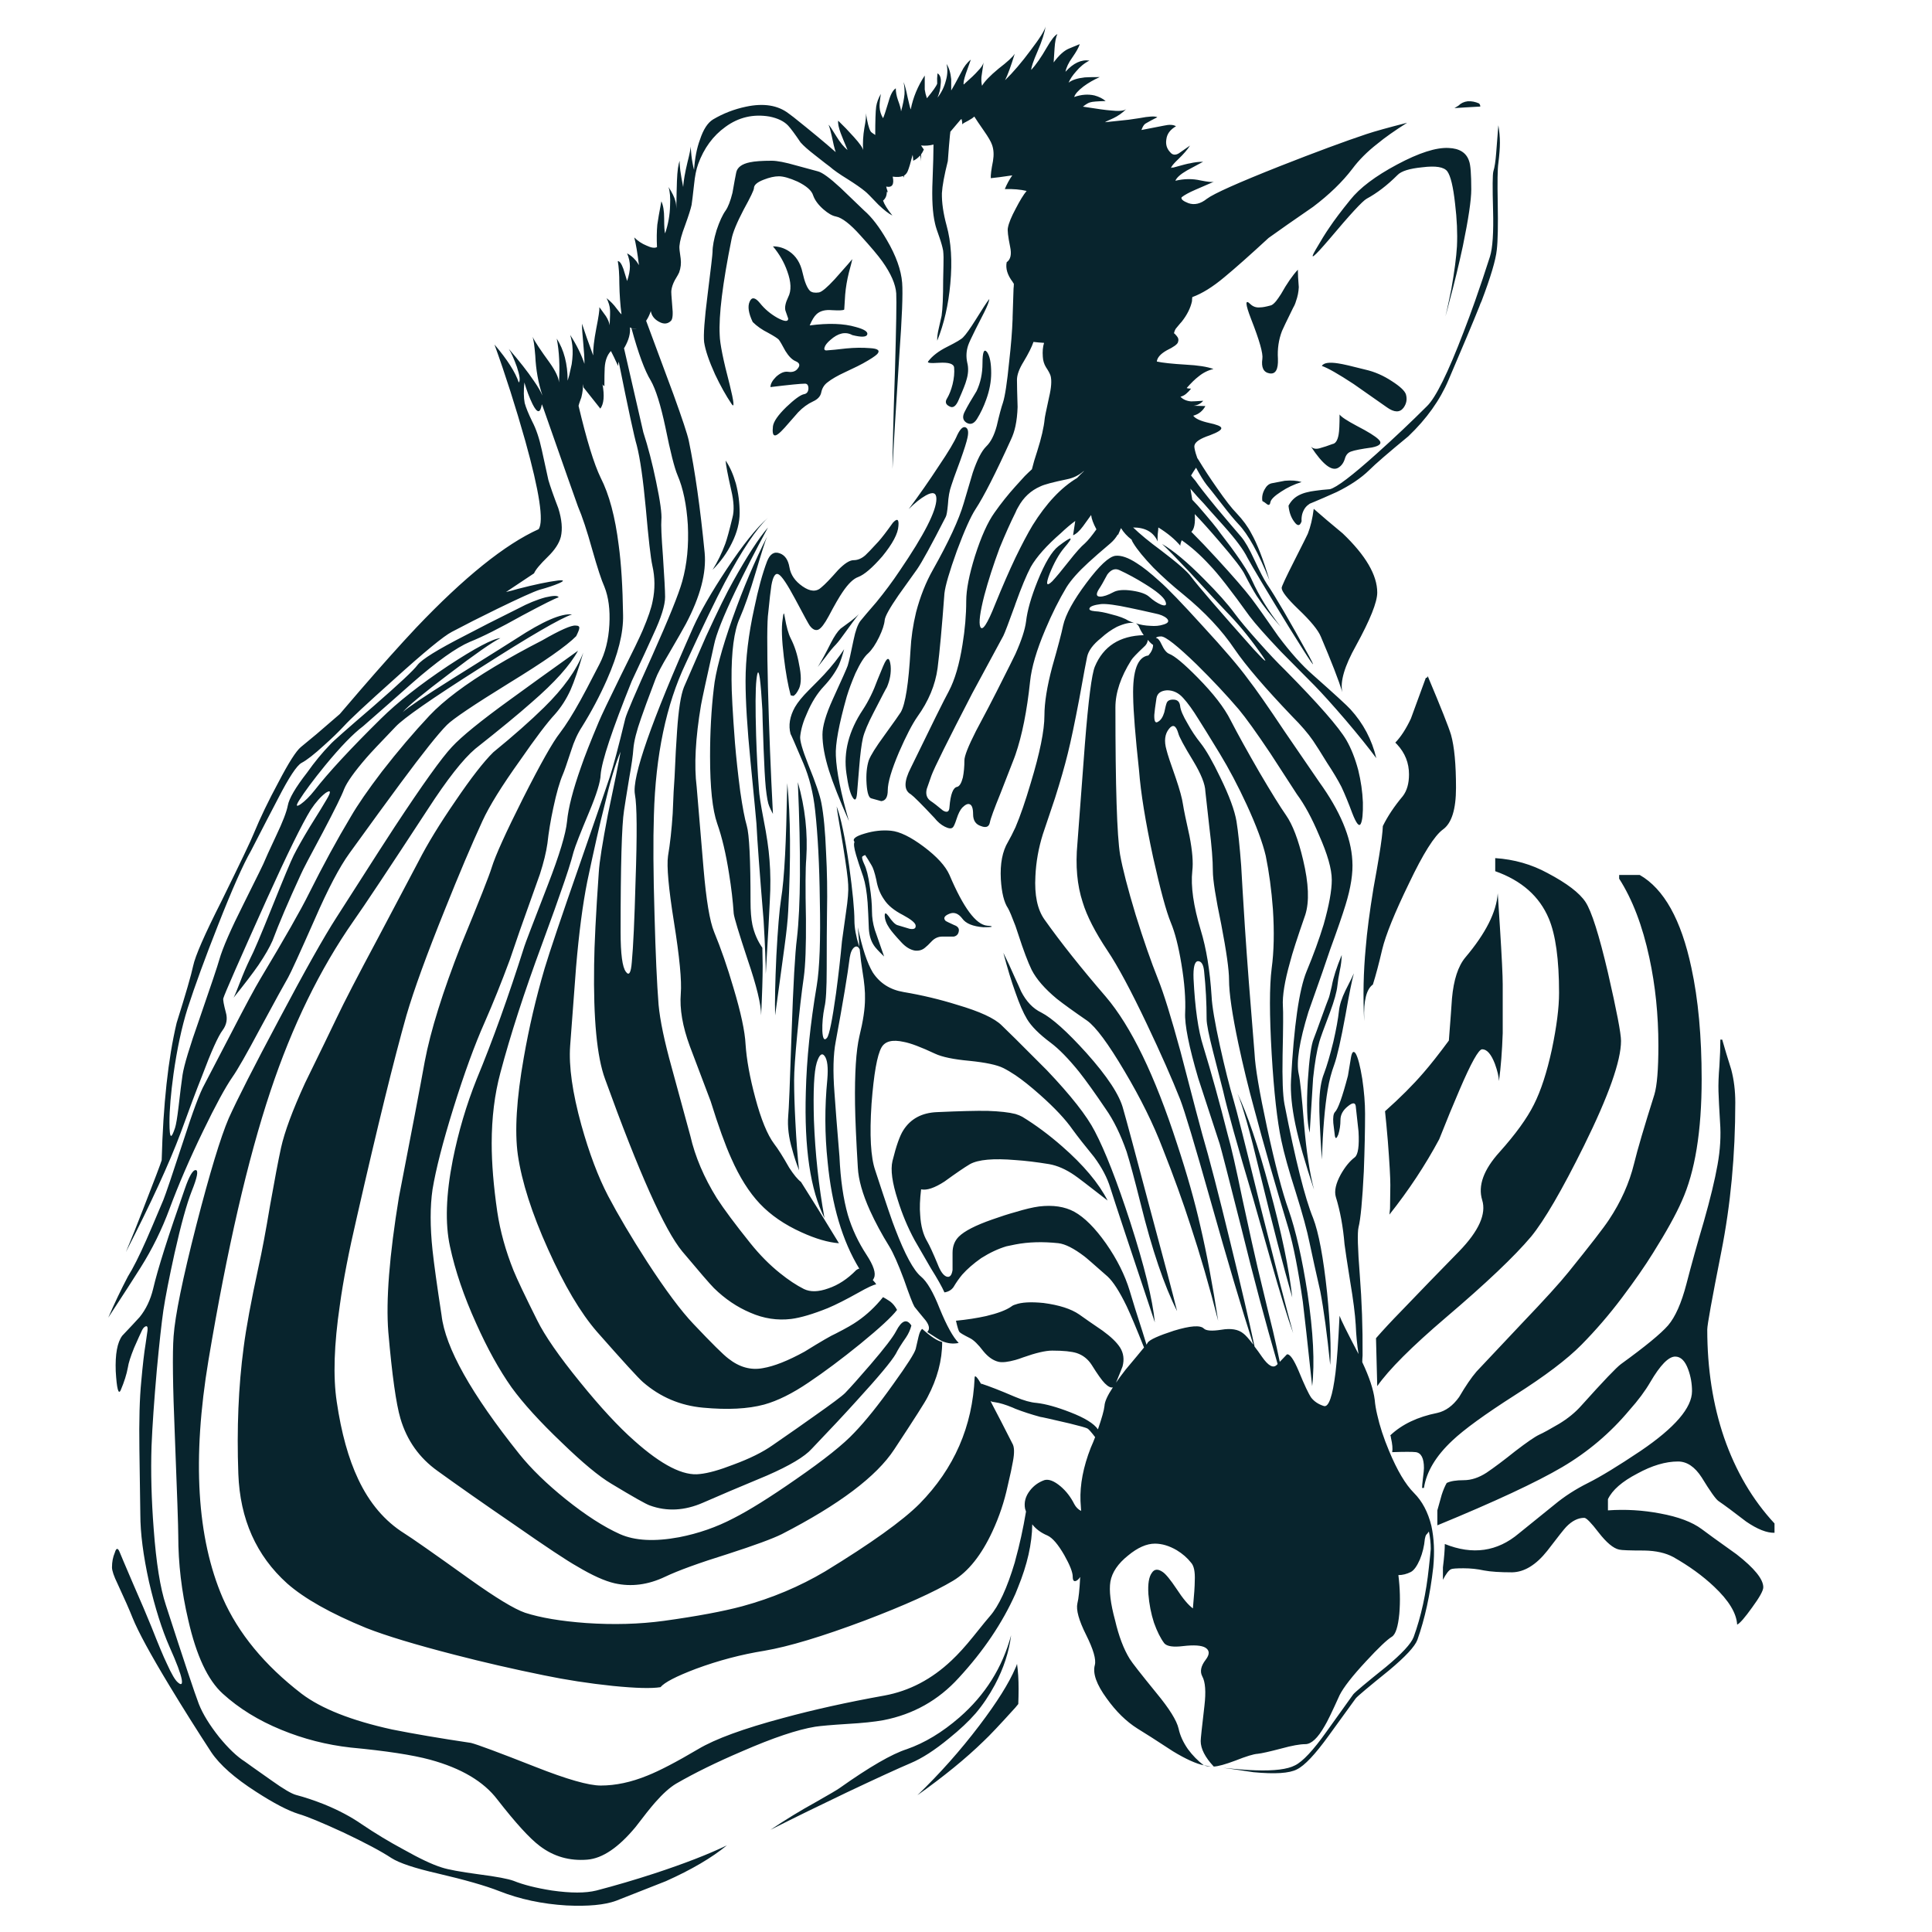 <?xml version="1.0" encoding="utf-8"?>
<!-- Generator: Adobe Illustrator 16.0.0, SVG Export Plug-In . SVG Version: 6.00 Build 0)  -->
<!DOCTYPE svg PUBLIC "-//W3C//DTD SVG 1.1//EN" "http://www.w3.org/Graphics/SVG/1.1/DTD/svg11.dtd">
<svg version="1.1" id="Layer_1" xmlns="http://www.w3.org/2000/svg" xmlns:xlink="http://www.w3.org/1999/xlink" x="0px" y="0px"
	 width="300px" height="300px" viewBox="0 0 300 300" enable-background="new 0 0 300 300" xml:space="preserve">
<path fill-rule="evenodd" clip-rule="evenodd" fill="#08242D" d="M198.921,45.65c0.901-1.611,1.772-2.869,2.609-3.771
	c0,0.645,0.049,1.548,0.145,2.708c-0.031,0.74-0.177,1.465-0.434,2.175c-0.098,0.354-0.242,0.692-0.436,1.015
	c-1.031,2.096-1.611,3.304-1.741,3.626c-0.515,1.354-0.725,2.787-0.627,4.303c0.063,1.675-0.371,2.433-1.307,2.272
	c-0.935-0.161-1.305-0.919-1.111-2.272c0.129-0.807-0.45-2.853-1.74-6.14c-0.936-2.418-0.967-3.191-0.098-2.32
	c0.419,0.386,0.919,0.547,1.499,0.483c0.355,0,0.887-0.097,1.597-0.291c0.225-0.033,0.515-0.258,0.868-0.676
	C198.372,46.472,198.63,46.102,198.921,45.65z M206.414,35.352c0.773-1.159,1.852-2.594,3.239-4.301
	c1.481-1.871,3.914-3.708,7.299-5.512c3.384-1.805,6.043-2.66,7.977-2.563c1.708,0.065,2.771,0.741,3.19,2.032
	c0.226,0.579,0.339,2.045,0.339,4.399c0,1.644-0.436,4.577-1.305,8.797c-0.645,2.998-1.339,5.849-2.078,8.558
	c-0.194,0.806-0.404,1.595-0.63,2.368c0.161-0.643,0.339-1.434,0.531-2.368c0.13-0.582,0.26-1.208,0.388-1.886
	c0.483-2.739,0.772-4.948,0.871-6.624c0.096-2.03,0-4.238-0.292-6.623c-0.29-2.644-0.692-4.319-1.208-5.027
	c-0.516-0.677-1.804-0.888-3.867-0.628c-1.999,0.193-3.286,0.596-3.868,1.208c-1.578,1.579-3.175,2.803-4.784,3.674
	c-0.646,0.354-2.579,2.449-5.802,6.285c-2.449,2.869-3.159,3.417-2.127,1.644C205.124,37.335,205.833,36.19,206.414,35.352z
	 M232.326,23.75c0.161-2.159,0.273-3.595,0.338-4.302c0.162,0.934,0.241,1.836,0.241,2.707c0,0.838-0.079,1.902-0.241,3.19
	c-0.129,0.838-0.161,2.901-0.096,6.189c0.063,3.448,0.016,5.866-0.146,7.251c-0.161,1.579-0.95,4.237-2.369,7.977
	c-0.128,0.257-0.241,0.531-0.337,0.821c-0.968,2.418-2.563,6.22-4.787,11.409c-1.32,3.127-3.399,6.043-6.237,8.751
	c-3.093,2.546-5.124,4.302-6.091,5.269c-1.256,1.225-2.933,2.354-5.027,3.385c-1.578,0.708-2.724,1.208-3.433,1.498
	c-0.258,0.097-0.451,0.178-0.58,0.242c-0.128,0.033-0.241,0.098-0.339,0.194c-0.483,0.322-0.82,0.822-1.015,1.499
	c-0.097,0.387-0.128,0.757-0.097,1.112c-0.257,0.774-0.645,0.789-1.16,0.049c-0.483-0.646-0.773-1.467-0.87-2.466
	c0.387-0.741,0.935-1.289,1.645-1.644c0.386-0.194,0.79-0.339,1.208-0.436c0.354-0.097,0.79-0.176,1.306-0.242
	c0.644-0.097,1.401-0.176,2.271-0.242c1.031-0.258,3.449-2.095,7.252-5.511c2.738-2.45,5.35-4.916,7.831-7.396
	c1.354-1.323,3.24-5.141,5.657-11.458c0.611-1.579,1.208-3.191,1.788-4.833c0.806-2.289,1.58-4.593,2.321-6.914
	c0.418-1.322,0.579-3.739,0.483-7.251c-0.098-3.545-0.08-5.543,0.048-5.994C232.085,25.991,232.229,25.04,232.326,23.75z
	 M229.667,16.063c0.128,0.128,0.193,0.291,0.193,0.483c-1.805,0.097-3.142,0.178-4.013,0.243l0.629-0.388
	c0.386-0.388,0.869-0.612,1.45-0.677C228.506,15.692,229.086,15.806,229.667,16.063z M218.499,19.061
	c-1.934,1.225-3.465,2.304-4.592,3.239c-1.579,1.226-2.885,2.531-3.917,3.917c-1.547,2.03-3.576,3.995-6.091,5.897
	c-2.997,2.062-5.302,3.674-6.913,4.834c-2.9,2.675-5.188,4.707-6.865,6.091c-1.804,1.515-3.464,2.546-4.979,3.094
	c-0.032,0.194-0.049,0.403-0.049,0.629c-0.226,1.063-0.758,2.126-1.595,3.189c-0.099,0.097-0.371,0.419-0.823,0.968
	c-0.157,0.157-0.287,0.439-0.387,0.846c0.033-0.042,0.178,0.094,0.436,0.41c0.259,0.29,0.322,0.612,0.193,0.967
	c-0.096,0.322-0.677,0.741-1.74,1.257c-0.967,0.549-1.482,1.128-1.547,1.74c0.87,0.194,2.369,0.355,4.495,0.483
	c1.902,0.098,3.337,0.323,4.304,0.677c-0.839,0.194-1.612,0.58-2.32,1.161c-0.516,0.388-1.129,0.983-1.838,1.789
	c0.129,0.064,0.355,0.097,0.678,0.097c-0.258,0.322-0.469,0.548-0.63,0.677c-0.289,0.29-0.628,0.483-1.014,0.579
	c0.386,0.42,0.934,0.662,1.644,0.725c0.322,0,0.95-0.032,1.886-0.096c-0.388,0.452-0.888,0.708-1.499,0.773l1.836,0.049
	c-0.419,0.773-1.047,1.272-1.886,1.498c0.322,0.452,1.13,0.822,2.418,1.113c1.226,0.258,1.869,0.515,1.934,0.773
	c0.097,0.291-0.5,0.677-1.788,1.16c-1.45,0.483-2.241,1-2.369,1.547c-0.064,0.161,0,0.58,0.193,1.256
	c0.096,0.259,0.177,0.501,0.242,0.725c0.064,0.098,0.128,0.194,0.193,0.291c0.837,1.386,1.788,2.836,2.852,4.351
	c1.321,1.902,2.337,3.208,3.046,3.916c0.999,1.063,1.756,2.095,2.272,3.094c0.935,1.643,1.885,4.092,2.852,7.347
	c-1.708-4.254-3.319-7.171-4.835-8.749c-0.611-0.645-1.466-1.675-2.562-3.094c-1.353-1.741-2.144-2.739-2.368-2.997
	c-0.451-0.582-1-1.467-1.645-2.658c-0.096,0.16-0.225,0.354-0.386,0.579c-0.129,0.194-0.259,0.403-0.387,0.629
	c0.193,0.257,0.418,0.531,0.677,0.82c0.451,0.677,1.546,2.08,3.287,4.207c1.708,2.03,2.98,3.529,3.818,4.496
	c0.581,0.677,1.258,1.853,2.03,3.529c0.871,1.868,1.532,3.142,1.982,3.818c1.258,1.838,3.433,5.56,6.527,11.168
	c1.418,2.642,0.386,1.16-3.095-4.448c-3.481-5.672-5.64-9.282-6.479-10.83c-0.579-1.191-1.787-2.818-3.625-4.881
	c-1.772-1.966-2.82-3.143-3.143-3.529c-0.74-0.774-1.354-1.45-1.837-2.03c-0.097-0.097-0.178-0.194-0.243-0.291
	c0.065,0.452,0.163,1.032,0.292,1.741c0.257,0.258,0.531,0.549,0.821,0.871c1.901,2.191,3.079,3.625,3.529,4.302
	c1.386,1.804,2.191,2.884,2.418,3.239c1.225,1.708,2.062,3.079,2.513,4.108c1.063,2.354,2.546,4.756,4.448,7.204
	c-1.451-1.644-2.691-3.239-3.723-4.786c-0.549-0.871-1.16-1.966-1.837-3.288c-0.387-0.837-1.709-2.562-3.964-5.172
	c-1.547-1.805-2.821-3.223-3.82-4.255c0.098,1.417-0.079,2.336-0.531,2.755c1.289,1.289,2.61,2.675,3.964,4.158
	c2.515,2.739,4.304,4.802,5.367,6.188c0.806,1.063,2.191,3.013,4.157,5.851c1.902,2.545,3.706,4.561,5.414,6.042
	c3.416,3.03,5.35,4.803,5.802,5.318c1.998,2.191,3.335,4.722,4.013,7.59c-1.161-1.579-2.757-3.561-4.786-5.946
	c-1.966-2.289-3.578-4.077-4.835-5.366c-2.61-2.643-4.335-4.384-5.172-5.221c-2.354-2.482-3.981-4.318-4.884-5.512
	c-2.868-3.995-4.931-6.64-6.188-7.929c-1.45-1.579-2.9-2.867-4.351-3.867c-0.193,0.516-0.258,0.806-0.193,0.871
	c-0.871-1.032-2.015-1.983-3.433-2.854c0,0.194-0.032,0.547-0.098,1.063c-0.032,0.483-0.032,0.854,0,1.113
	c-0.645-1.45-1.917-2.176-3.818-2.176c1.063,1.031,2.514,2.224,4.352,3.578c2.545,1.934,4.092,3.287,4.641,4.061
	c1.192,1.578,4.431,5.334,9.716,11.263c2.129,2.321,2.386,2.386,0.774,0.194c-1.578-2.223-3.271-4.254-5.076-6.091
	c-0.773-0.806-2.627-2.804-5.561-5.995c-2.158-2.289-3.609-3.771-4.35-4.447c1.772,1.031,3.932,2.836,6.478,5.414
	c2.127,2.128,3.722,3.916,4.786,5.367c0.806,1.095,2.063,2.594,3.771,4.496c1.482,1.675,2.853,3.126,4.109,4.35
	c5.124,5.188,8.284,8.798,9.476,10.83c0.742,1.289,1.354,2.834,1.837,4.641c0.419,1.708,0.661,3.384,0.725,5.027
	c0.033,1.741-0.08,2.851-0.337,3.334c-0.258,0.485-0.693-0.063-1.307-1.643c-0.611-1.644-1.176-3.013-1.691-4.108
	c-0.548-1.065-1.289-2.305-2.225-3.723c-0.967-1.579-1.691-2.723-2.175-3.433c-0.773-1.128-1.854-2.385-3.239-3.771
	c-4.223-4.416-7.203-7.895-8.943-10.442c-1.966-2.933-4.624-5.769-7.976-8.507c-1.677-1.354-3.224-2.739-4.642-4.158
	c-1.451-1.516-2.482-2.772-3.095-3.771c-0.129-0.194-0.226-0.387-0.29-0.579c-0.677-0.516-1.226-1.113-1.644-1.79
	c-0.097,0.225-0.194,0.451-0.29,0.677c-0.065,0.128-0.113,0.257-0.146,0.386c-0.031-0.031-0.048-0.064-0.048-0.097
	c-0.289,0.516-0.677,0.984-1.16,1.402c-1.45,1.225-2.595,2.223-3.432,2.998c-1.548,1.417-2.676,2.691-3.385,3.818
	c-1.16,1.935-2.256,4.126-3.288,6.576c-1.353,3.19-2.144,5.882-2.368,8.073c-0.483,4.577-1.241,8.364-2.272,11.36
	c-0.064,0.194-0.128,0.37-0.194,0.533c-0.193,0.515-0.9,2.337-2.127,5.463c-0.998,2.449-1.546,3.949-1.643,4.495
	c-0.13,0.71-0.597,0.904-1.402,0.582c-0.806-0.258-1.208-0.871-1.208-1.837c0-0.901-0.178-1.417-0.531-1.547
	c-0.291-0.128-0.677,0.049-1.16,0.533c-0.322,0.355-0.613,0.934-0.871,1.739c-0.259,0.806-0.468,1.258-0.629,1.354
	c-0.225,0.194-0.628,0.145-1.208-0.146c-0.58-0.29-1.112-0.74-1.596-1.352c-1.998-2.128-3.223-3.353-3.675-3.675
	c-1.095-0.612-1.095-1.982,0-4.11c3.224-6.638,5.19-10.604,5.898-11.892c0.935-1.772,1.645-4.189,2.128-7.251
	c0.386-2.352,0.578-4.608,0.578-6.769c0-1.739,0.452-4.061,1.354-6.962c0.967-3.028,1.982-5.285,3.047-6.767
	c0.999-1.419,2.078-2.772,3.238-4.061c0.483-0.549,0.967-1.08,1.45-1.596c0.388-0.387,0.758-0.742,1.112-1.063
	c0.192-0.807,0.466-1.742,0.822-2.805c0.645-2.03,1.031-3.707,1.159-5.028c0-0.161,0.227-1.272,0.678-3.336
	c0.354-1.482,0.434-2.594,0.241-3.334c-0.097-0.324-0.339-0.775-0.725-1.354c-0.291-0.483-0.451-1.016-0.483-1.596
	c-0.065-0.837,0-1.563,0.192-2.175c-0.579-0.033-1.127-0.081-1.643-0.145c-0.26,0.773-0.774,1.804-1.549,3.094
	c-0.676,1.095-1.015,2.03-1.015,2.803c0,0.742,0.033,2.144,0.098,4.207c-0.033,1.095-0.145,2.094-0.339,2.997
	c-0.161,0.741-0.388,1.418-0.677,2.03c-2.386,5.254-4.223,8.864-5.511,10.829c-0.742,1.129-1.708,3.288-2.901,6.479
	c-1.16,3.223-1.804,5.432-1.934,6.623c-0.387,5.222-0.741,9.089-1.063,11.603c-0.355,2.611-1.402,5.125-3.143,7.542
	c-0.805,1.159-1.756,2.997-2.852,5.511c-1.161,2.74-1.741,4.707-1.741,5.898c0,1.063-0.337,1.627-1.015,1.691l-1.548-0.434
	c-0.387-0.097-0.628-0.839-0.726-2.224c-0.095-1.45,0.019-2.675,0.339-3.674c0.291-0.774,1.097-2.063,2.418-3.867
	c1.515-2.096,2.369-3.304,2.562-3.626c0.709-1.257,1.209-4.448,1.499-9.573c0.098-1.966,0.387-3.947,0.87-5.946
	c0.645-2.45,1.516-4.641,2.61-6.575c2.449-4.351,4.046-7.8,4.787-10.347c0.741-2.514,1.208-4.092,1.402-4.736
	c0.676-1.999,1.368-3.352,2.078-4.061c0.709-0.677,1.256-1.741,1.644-3.191c0.387-1.677,0.709-2.885,0.967-3.626
	c0.322-0.998,0.645-3.125,0.967-6.382c0.29-2.545,0.467-4.753,0.531-6.622c0-0.097,0-0.178,0-0.242
	c0.065-2.063,0.113-3.546,0.146-4.447c0.031-0.259,0.048-0.516,0.048-0.775c-0.064-0.064-0.129-0.16-0.194-0.29
	c-0.806-1.062-1.111-2.078-0.919-3.044c0.613-0.419,0.791-1.226,0.532-2.418c-0.322-1.578-0.434-2.562-0.338-2.949
	c0.129-0.708,0.531-1.691,1.208-2.949c0.646-1.256,1.208-2.175,1.693-2.754c-0.936-0.227-2.063-0.322-3.385-0.291
	c0.322-0.774,0.708-1.481,1.16-2.127c-1.515,0.226-2.627,0.37-3.336,0.436c-0.032-0.483,0.081-1.371,0.339-2.658
	c0.161-0.968,0.112-1.807-0.145-2.515c-0.162-0.483-0.58-1.208-1.258-2.175c-0.741-1.063-1.241-1.805-1.498-2.224
	c-0.193,0.194-0.501,0.403-0.919,0.629c-0.516,0.257-0.838,0.451-0.966,0.579c0.031-0.194,0-0.467-0.099-0.821
	c-0.031,0.032-0.079,0.064-0.144,0.096c-0.613,0.742-1.146,1.371-1.596,1.886c0,0.128-0.017,0.274-0.048,0.436
	c-0.098,0.967-0.211,2.336-0.339,4.11c-0.549,2.191-0.854,3.85-0.919,4.978c-0.031,1.45,0.21,3.126,0.726,5.027
	c0.71,2.546,0.902,5.56,0.58,9.04c-0.29,3.256-0.967,6.206-2.03,8.848c-0.032-0.483,0.048-1.128,0.241-1.933
	c0.258-1.129,0.403-1.772,0.436-1.934c0.16-1.096,0.242-2.949,0.242-5.56c0.031-0.966,0.048-1.724,0.048-2.272
	c0.032-0.935,0.016-1.691-0.048-2.273c-0.098-0.548-0.291-1.24-0.581-2.078c-0.354-0.967-0.58-1.675-0.677-2.127
	c-0.387-1.611-0.517-3.867-0.387-6.768c0.096-2.482,0.145-4.319,0.145-5.511c-0.611,0.161-1.257,0.209-1.935,0.145
	c0.099,0.128,0.242,0.339,0.436,0.628c-0.128,0.29-0.272,0.549-0.436,0.774v1.064c-0.005-0.281-0.053-0.587-0.144-0.919
	c-0.29,0.355-0.646,0.628-1.064,0.822c-0.031-0.452-0.064-0.758-0.096-0.919c-0.322,1.257-0.58,2.111-0.774,2.563
	c-0.128,0.29-0.32,0.515-0.58,0.677c0,0.096,0,0.192,0,0.29c-0.064-0.097-0.112-0.176-0.145-0.242
	c-0.387,0.161-0.919,0.194-1.595,0.097c0.257,1.225-0.081,1.741-1.016,1.547c0.032,0.064,0.048,0.128,0.048,0.194
	c0.129,0.385,0.193,0.612,0.193,0.676c-0.064-0.032-0.113-0.049-0.145-0.049c0,0.582-0.192,1.032-0.58,1.354
	c0.193,0.579,0.677,1.354,1.45,2.321c-0.579-0.291-1.305-0.854-2.176-1.691c-1.16-1.226-1.854-1.918-2.079-2.08
	c-0.579-0.483-1.482-1.113-2.706-1.886c-1.258-0.772-2.177-1.418-2.756-1.933c-0.193-0.128-0.982-0.742-2.368-1.838
	c-1-0.774-1.725-1.417-2.177-1.933c-0.87-1.289-1.515-2.159-1.934-2.611c-0.645-0.677-1.612-1.144-2.901-1.402
	c-2.513-0.419-4.785,0.113-6.815,1.596c-1.934,1.385-3.353,3.318-4.255,5.801c-0.289,0.805-0.5,1.852-0.628,3.142
	c-0.192,1.741-0.322,2.803-0.387,3.191c-0.128,0.612-0.468,1.675-1.016,3.189c-0.515,1.354-0.806,2.418-0.87,3.191
	c-0.032,0.258,0.031,0.902,0.192,1.935c0.098,0.74,0.017,1.465-0.241,2.175c-0.063,0.161-0.289,0.564-0.676,1.208
	c-0.291,0.549-0.469,1.08-0.532,1.596c-0.032,0.128,0.016,0.95,0.146,2.465c0.129,1.193,0.064,1.935-0.193,2.224
	c-0.517,0.515-1.145,0.564-1.886,0.145c-0.709-0.386-1.128-0.934-1.257-1.644c-0.193,0.581-0.436,1.082-0.725,1.5
	c2.352,6.35,3.77,10.168,4.253,11.458c1.354,3.738,2.144,6.123,2.369,7.155c0.967,4.672,1.789,10.474,2.466,17.403
	c0.291,3.127-0.677,6.801-2.901,11.023c-0.45,0.838-1.353,2.418-2.707,4.738c-1.063,1.773-1.74,3.063-2.029,3.867
	c-1.161,3.063-1.902,5.077-2.225,6.043c-0.708,1.999-1.112,3.594-1.208,4.787c-0.065,0.998-0.274,2.482-0.629,4.447
	c-0.42,2.546-0.692,4.254-0.821,5.125c-0.354,2.255-0.532,8.539-0.532,18.854c0,3.416,0.273,5.479,0.822,6.188
	c0.482,0.677,0.789,0.178,0.918-1.498c0.225-2.385,0.418-6.56,0.581-12.521c0.257-7.316,0.225-11.827-0.098-13.537
	c-0.483-2.642,2.546-11.312,9.089-26.009c1.096-2.417,2.804-5.382,5.124-8.896c2.546-3.835,4.689-6.51,6.43-8.024
	c-1.806,1.708-4.028,5.043-6.672,10.007c-1.384,2.61-3.416,6.816-6.091,12.618c-3.029,6.381-4.674,14.229-4.931,23.544
	c-0.129,3.867-0.098,9.023,0.096,15.469c0.161,6.06,0.372,10.716,0.63,13.972c0.226,2.417,0.901,5.656,2.03,9.717
	c1.739,6.349,2.706,9.895,2.9,10.636c0.741,3.223,2.11,6.446,4.109,9.669c1.128,1.74,2.867,4.076,5.221,7.01
	c1.45,1.805,2.981,3.352,4.593,4.641c1.321,1.063,2.563,1.886,3.723,2.466c0.998,0.483,2.256,0.45,3.771-0.097
	c1.546-0.515,2.997-1.467,4.35-2.853l0.242-0.145c0.097-0.064,0.178-0.081,0.241-0.05c-2.642-4.318-4.286-9.861-4.932-16.63
	c-0.45-4.222-0.466-8.477-0.048-12.762c0.161-1.869,0.017-3.095-0.436-3.675c-0.418-0.516-0.82-0.161-1.208,1.063
	c-0.418,1.386-0.563,4.352-0.435,8.896c0.192,5.188,0.741,10.266,1.643,15.229c-2.191-4.319-3.158-10.846-2.899-19.578
	c0.129-5.095,0.692-10.589,1.691-16.487c0.452-2.706,0.613-7.138,0.483-13.294c-0.064-5.445-0.306-10.087-0.726-13.921
	c-0.289-2.708-0.9-5.157-1.836-7.35c-1.289-3.029-1.95-4.543-1.982-4.543c-0.355-1.323-0.129-2.709,0.677-4.159
	c0.451-0.773,1.161-1.643,2.128-2.611c1.288-1.289,2.094-2.111,2.416-2.466c1.192-1.289,2.225-2.594,3.095-3.916
	c-0.259,0.967-0.531,1.79-0.821,2.466c-0.549,1.129-1.323,2.225-2.321,3.288c-1.03,1.095-1.901,2.481-2.61,4.158
	c-0.58,1.256-0.936,2.449-1.063,3.577c-0.097,0.612,0.322,2.096,1.256,4.447c1.129,2.773,1.807,4.754,2.03,5.948
	c0.355,1.836,0.597,4.398,0.726,7.686c0.162,2.966,0.21,6.06,0.146,9.282c-0.032,2.032-0.048,4.948-0.048,8.751
	c0,3.062-0.113,5.044-0.34,5.946c-0.257,1.289-0.37,2.531-0.337,3.722c0.064,1.227,0.306,1.58,0.725,1.065
	c0.355-0.452,0.821-2.757,1.402-6.914c0.387-2.9,0.692-5.592,0.919-8.074c0.031-0.257,0.242-1.757,0.627-4.496
	c0.291-1.933,0.404-3.368,0.34-4.302c-0.033-0.901-0.307-2.965-0.823-6.188c-0.611-3.545-0.934-5.527-0.967-5.946
	c0.646,1.676,1.289,4.738,1.935,9.185c0.548,3.998,0.822,6.833,0.822,8.509c0,1.128,0.241,2.466,0.725,4.013
	c0.013,0.051,0.021,0.099,0.024,0.145c-0.017-0.258-0.024-0.517-0.024-0.773l-0.193-2.32c0.677,3.223,1.45,5.56,2.319,7.01
	c1.097,1.677,2.691,2.691,4.787,3.045c2.869,0.483,5.64,1.146,8.315,1.983c3.513,1.031,5.817,2.095,6.913,3.19
	c0.388,0.386,1.096,1.08,2.127,2.078c1.193,1.193,2.821,2.82,4.883,4.884c3.739,3.932,6.221,7.09,7.445,9.476
	c1.611,3.063,3.447,7.767,5.511,14.115c2.192,6.801,3.465,11.99,3.82,15.567c-3.899-11.668-6.204-18.629-6.914-20.886
	c-0.483-1.578-1.322-3.173-2.514-4.785c-1.45-1.772-2.562-3.191-3.336-4.254c-1.097-1.579-2.788-3.385-5.076-5.415
	c-1.45-1.289-2.725-2.305-3.819-3.045c-0.677-0.451-1.306-0.823-1.886-1.112c-0.967-0.483-2.707-0.854-5.22-1.111
	c-2.483-0.226-4.271-0.597-5.367-1.113c-2.191-1.03-3.819-1.644-4.883-1.836c-1.74-0.387-2.885-0.097-3.433,0.87
	c-0.677,1.191-1.191,4.109-1.547,8.75c-0.322,4.866-0.128,8.315,0.58,10.346c1.676,5.124,2.708,8.154,3.095,9.089
	c1.514,3.964,2.852,6.429,4.011,7.396c0.936,0.774,1.902,2.435,2.901,4.98c1.097,2.675,2.08,4.447,2.949,5.318
	c-0.838,0.192-1.708,0.096-2.61-0.291c-0.289-0.13-1.047-0.597-2.271-1.402c0.419-0.419,0.338-1.015-0.242-1.788
	c-0.806-0.967-1.386-1.676-1.74-2.128c-0.259-0.419-0.806-1.836-1.645-4.254c-0.901-2.417-1.66-4.125-2.271-5.124
	c-1.161-1.869-2.159-3.723-2.997-5.559c-1.161-2.579-1.789-4.804-1.886-6.673c-0.257-4.253-0.403-7.541-0.436-9.862
	c-0.064-4.802,0.162-8.314,0.677-10.538c0.581-2.354,0.87-4.287,0.87-5.801c0.033-1.097-0.096-2.516-0.387-4.255
	c-0.161-0.967-0.306-2.111-0.434-3.433c-0.227-0.452-0.5-0.563-0.822-0.339c-0.355,0.259-0.597,0.791-0.725,1.595
	c-0.324,2.612-1.049,6.963-2.176,13.054c-0.388,1.998-0.452,4.658-0.193,7.977c0.128,1.935,0.386,5.222,0.772,9.863
	c0.161,3.577,0.597,6.605,1.306,9.088c0.645,2.158,1.611,4.222,2.899,6.188c1.097,1.677,1.483,2.869,1.161,3.577
	c-0.064,0.163-0.129,0.274-0.194,0.339c0.26,0.258,0.436,0.483,0.533,0.678c-0.387,0.031-1.322,0.467-2.805,1.305
	c-1.9,1.063-3.464,1.853-4.688,2.369c-2.32,0.934-4.223,1.499-5.705,1.691c-2.16,0.259-4.271-0.063-6.333-0.967
	c-2.063-0.869-3.947-2.144-5.656-3.818c-0.611-0.613-2.256-2.516-4.931-5.705c-2.74-3.32-6.736-12.247-11.99-26.783
	c-1.256-3.416-1.82-9.313-1.692-17.693c0.033-3.126,0.274-7.929,0.725-14.406c0.097-1.579,0.565-4.544,1.402-8.896
	c1.032-4.866,1.691-8.138,1.982-9.814c-0.774,1.772-1.611,4.577-2.514,8.414c-0.71,2.771-1.596,6.688-2.66,11.747
	c-0.709,3.546-1.289,7.977-1.74,13.295c-0.097,1.16-0.403,5.237-0.919,12.23c-0.225,3.158,0.355,7.252,1.74,12.28
	c1.225,4.383,2.612,8.057,4.158,11.021c1.58,2.998,3.594,6.397,6.043,10.202c2.868,4.414,5.271,7.637,7.204,9.668
	c2.836,2.997,4.641,4.785,5.415,5.366c1.708,1.353,3.496,1.853,5.365,1.498c1.741-0.29,3.899-1.145,6.479-2.563
	c2.546-1.578,4.158-2.512,4.835-2.803c1.579-0.805,2.706-1.45,3.384-1.934c1.45-0.999,2.771-2.24,3.964-3.724
	c0.258,0.13,0.629,0.355,1.112,0.678c0.418,0.322,0.773,0.758,1.063,1.305c-0.805,1.064-2.706,2.82-5.704,5.27
	c-2.9,2.354-5.575,4.352-8.024,5.995c-2.514,1.708-4.818,2.853-6.913,3.433c-2.516,0.677-5.673,0.838-9.476,0.483
	c-3.545-0.322-6.655-1.644-9.331-3.964c-0.709-0.611-3.094-3.224-7.155-7.832c-2.546-2.933-5.077-7.203-7.59-12.811
	c-2.514-5.576-4.077-10.459-4.69-14.648c-0.515-3.674-0.209-8.702,0.919-15.083c0.806-4.643,1.886-9.267,3.24-13.875
	c0.805-2.676,2.627-8.073,5.461-16.196c2.773-7.993,4.32-12.489,4.641-13.487c0.549-1.644,1.354-4.674,2.418-9.088
	c0.194-0.774,1.58-4.014,4.158-9.717c2.577-5.77,4.143-9.637,4.689-11.603c0.74-2.644,1.031-5.576,0.87-8.799
	c-0.194-3.095-0.726-5.657-1.597-7.687c-0.482-1.128-1.111-3.609-1.885-7.444c-0.74-3.482-1.498-5.9-2.271-7.251
	c-0.935-1.516-1.935-4.223-2.998-8.123c0.291,0.128,0.564,0.145,0.822,0.047c-0.355,0.097-0.709,0.033-1.063-0.193
	c0.097,0.935-0.177,1.966-0.822,3.095c-0.031,0.032-0.064,0.08-0.096,0.145c1.804,7.896,2.804,12.248,2.997,13.053
	c0.741,2.287,1.402,4.835,1.981,7.638c0.646,3.063,0.919,5.06,0.823,5.995c-0.065,0.74,0.015,2.594,0.241,5.559
	c0.225,3.352,0.338,5.479,0.338,6.382c0,1.289-0.612,3.24-1.838,5.851c-0.676,1.514-1.787,3.915-3.335,7.203
	c-3.062,7.606-4.673,12.456-4.834,14.552c-0.031,1.095-0.628,3.029-1.789,5.802c-1.353,3.222-2.16,5.285-2.418,6.187
	c-0.385,1.516-1.079,3.675-2.078,6.479c-0.225,0.709-1.176,3.352-2.852,7.929c-2.739,7.412-4.883,14.036-6.43,19.868
	c-0.903,3.353-1.353,7.011-1.353,10.976c0,3.093,0.29,6.639,0.87,10.635c0.451,2.997,1.289,6.026,2.514,9.088
	c0.58,1.419,1.805,3.998,3.674,7.736c1.192,2.417,3.416,5.624,6.671,9.62c3.16,3.899,5.963,6.93,8.412,9.089
	c4.255,3.802,7.654,5.527,10.199,5.173c1.291-0.129,3.015-0.612,5.174-1.451c2.546-0.935,4.593-1.949,6.14-3.045
	c2.805-1.935,4.948-3.433,6.43-4.496c2.708-1.902,4.304-3.095,4.787-3.578c0.87-0.902,2.191-2.385,3.964-4.446
	c2.158-2.516,3.48-4.24,3.964-5.174c0.871-1.677,1.66-1.966,2.369-0.87c-0.161,0.644-0.436,1.257-0.822,1.837
	c-0.741,1.063-1.274,1.918-1.595,2.563c-0.646,1.128-2.676,3.562-6.093,7.3c-1.771,1.966-4.092,4.447-6.96,7.445
	c-1.096,1.225-3.417,2.61-6.963,4.157c-4.415,1.838-7.718,3.239-9.909,4.206c-2.869,1.257-5.624,1.401-8.268,0.436
	c-0.579-0.194-2.579-1.322-5.995-3.385c-1.901-1.128-4.462-3.254-7.686-6.381c-3.383-3.223-5.979-6.076-7.784-8.558
	c-1.933-2.739-3.77-6.059-5.51-9.958c-1.901-4.19-3.255-8.171-4.061-11.941c-0.772-3.545-0.629-8.024,0.436-13.439
	c0.87-4.352,2.11-8.541,3.722-12.57c2.45-5.896,4.914-12.763,7.396-20.594c0.065-0.258,1.289-3.464,3.674-9.62
	c1.772-4.577,2.755-7.832,2.949-9.766c0.194-2.096,0.919-4.915,2.175-8.461c0.547-1.611,1.466-3.947,2.755-7.009
	c0.388-0.935,1.516-3.304,3.385-7.108c1.869-3.737,3.014-6.107,3.433-7.105c0.838-1.966,1.353-3.48,1.547-4.545
	c0.387-1.836,0.37-3.674-0.048-5.511c-0.258-1.159-0.597-4.126-1.016-8.895c-0.419-4.511-0.887-7.767-1.402-9.765
	c-0.387-1.289-1.322-5.624-2.805-13.005c-0.064,0.227-0.096,0.452-0.096,0.677c-0.483-1.063-0.854-1.836-1.112-2.32
	c-0.579,0.612-0.901,1.483-0.967,2.609c-0.032,0.613-0.048,1.563-0.048,2.852c-0.128-0.063-0.226-0.161-0.291-0.29
	c0.322,1.772,0.21,3.03-0.338,3.771l-2.609-3.288c-0.033-0.161-0.065-0.337-0.097-0.531c0.032,0.612-0.049,1.304-0.243,2.078
	c-0.063,0.194-0.128,0.372-0.193,0.533c-0.097,0.258-0.177,0.516-0.241,0.773c1.257,5.318,2.4,9.04,3.432,11.167
	c1.322,2.579,2.256,6.076,2.803,10.49c0.388,2.837,0.613,6.447,0.678,10.83c0.063,2.771-0.773,6.122-2.514,10.055
	c-1.096,2.482-2.384,4.915-3.867,7.3c-0.677,1.031-1.241,2.272-1.692,3.722c-0.677,2.063-1.096,3.271-1.259,3.626
	c-0.515,1.192-1.014,2.932-1.498,5.221c-0.418,1.933-0.725,3.786-0.919,5.559c-0.192,1.354-0.58,2.933-1.159,4.739
	c-0.13,0.387-0.807,2.287-2.032,5.704c-0.547,1.482-1.434,4.029-2.658,7.639c-1.289,3.48-2.58,6.688-3.868,9.621
	c-1.579,3.544-3.206,8.009-4.883,13.39c-1.644,5.287-2.723,9.492-3.239,12.619c-0.386,2.642-0.386,5.785,0,9.427
	c0.227,2.127,0.694,5.495,1.402,10.104c0.58,5.028,4.609,12.215,12.085,21.563c1.838,2.288,4.239,4.624,7.204,7.01
	c3.094,2.481,5.898,4.285,8.412,5.415c2.321,1.03,5.382,1.19,9.185,0.483c2.997-0.582,5.817-1.563,8.461-2.951
	c2.417-1.225,5.64-3.238,9.669-6.043c4.383-3.028,7.412-5.445,9.089-7.251c1.739-1.804,3.754-4.319,6.043-7.541
	c2.159-2.997,3.319-4.818,3.48-5.462c0.193-0.84,0.337-1.468,0.436-1.887c0.161-0.676,0.354-1.08,0.579-1.209
	c1.321,1.193,2.354,1.869,3.094,2.03c0,2.838-0.757,5.689-2.271,8.558c-0.323,0.677-2.048,3.385-5.174,8.121
	c-2.74,4.19-8.557,8.574-17.452,13.151c-1.418,0.707-4.223,1.739-8.412,3.093c-4.447,1.386-7.687,2.563-9.717,3.529
	c-2.643,1.257-5.254,1.596-7.832,1.016c-1.547-0.355-3.48-1.227-5.8-2.612c-1.612-0.901-4.866-3.061-9.767-6.478
	c-4.705-3.224-8.686-6.01-11.94-8.362c-2.837-2.03-4.754-4.739-5.754-8.123c-0.677-2.288-1.304-6.768-1.885-13.439
	c-0.387-4.898,0.161-11.876,1.644-20.933c1.966-10.12,3.304-17.146,4.013-21.077c0.902-4.771,2.788-10.813,5.657-18.129
	c2.804-6.801,4.383-10.798,4.738-11.99c0.579-1.869,2.208-5.463,4.882-10.781c2.707-5.35,4.608-8.718,5.704-10.104
	c0.935-1.225,1.999-2.917,3.192-5.077c0.322-0.547,1.304-2.417,2.948-5.607c0.903-1.74,1.419-3.786,1.547-6.14
	c0.129-2.32-0.128-4.286-0.773-5.897c-0.452-1-1.08-2.917-1.886-5.754c-0.806-2.9-1.547-5.141-2.224-6.719
	c-0.322-0.871-2.144-6.044-5.463-15.519c-0.064-0.128-0.112-0.242-0.145-0.338c-0.226,1.45-0.709,1.435-1.45-0.048
	c-0.483-1-0.902-2.111-1.257-3.336c-0.128,1.289-0.113,2.352,0.049,3.19c0.193,0.71,0.579,1.66,1.161,2.854
	c0.612,1.161,1.111,2.642,1.498,4.447c0.225,1,0.564,2.546,1.016,4.641c0.29,0.998,0.804,2.466,1.546,4.399
	c0.548,1.741,0.677,3.224,0.388,4.448c-0.258,0.998-0.936,2.029-2.031,3.094c-1.192,1.161-1.902,2.014-2.127,2.562l-4.352,2.9
	c0.581-0.128,1.193-0.29,1.836-0.483c2.612-0.676,4.69-1.112,6.237-1.306c0.966-0.095,1.014,0.049,0.146,0.436
	c-0.742,0.322-1.757,0.661-3.046,1.016c-0.902,0.29-3.078,1.272-6.526,2.949c-2.644,1.289-4.996,2.482-7.059,3.577
	c-1.256,0.645-4.238,3.094-8.943,7.347c-4.254,3.804-6.849,6.221-7.782,7.251c-0.871,0.936-1.902,1.935-3.095,2.999
	c-1.546,1.418-2.723,2.337-3.53,2.755c-0.74,0.419-1.95,2.255-3.625,5.512c-0.934,1.772-2.336,4.479-4.206,8.121
	c-1.225,2.127-2.933,5.978-5.124,11.554c-1.999,5.061-3.578,9.379-4.738,12.956c-0.904,2.901-1.629,6.285-2.176,10.153
	c-0.419,3.062-0.628,5.559-0.628,7.493c0,1.386,0.081,2.095,0.242,2.127c0.128,0.032,0.339-0.388,0.628-1.257
	c0.163-0.516,0.34-1.579,0.533-3.191c0.257-2.256,0.467-3.932,0.628-5.027c0.227-1.481,1.097-4.367,2.611-8.653
	c1.805-5.222,2.837-8.299,3.095-9.233c0.515-1.806,1.787-4.723,3.817-8.752c2.127-4.253,3.208-6.46,3.24-6.622
	c0.064-0.194,0.661-1.5,1.789-3.916c0.998-2.095,1.595-3.642,1.789-4.641c0.193-1.096,1.193-2.804,2.997-5.124
	c1.161-1.644,2.369-3.112,3.626-4.4c0.321-0.385,2.546-2.352,6.671-5.897c3.996-3.48,6.285-5.624,6.865-6.429
	c0.676-0.87,3.094-2.369,7.251-4.497c2.191-1.159,4.979-2.578,8.363-4.254c1.516-0.806,2.933-1.386,4.254-1.739
	c1.256-0.291,1.934-0.291,2.03,0c-0.549,0.161-2.417,1.095-5.609,2.803c-3.576,1.999-6.3,3.369-8.169,4.109
	c-2.127,0.904-5.108,3.031-8.943,6.383c-2.032,1.804-4.577,4.044-7.639,6.719c-1.546,1.159-3.513,3.191-5.897,6.091
	c-1.838,2.256-3.192,4.078-4.061,5.463c-0.516,0.838-0.419,1.016,0.29,0.532c0.677-0.483,1.386-1.192,2.127-2.127
	c2.127-2.739,5.56-6.446,10.296-11.119c2.61-2.579,6.092-5.318,10.443-8.219c4.222-2.771,6.928-4.207,8.122-4.302
	c-1.257,0.612-3.916,2.464-7.977,5.56c-3.932,2.964-6.334,4.948-7.204,5.946c0.774-0.708,3.335-2.434,7.687-5.173
	c6.542-4.093,9.878-6.187,10.007-6.285c4.092-2.675,6.96-3.916,8.604-3.722c-1.772,0.58-6.51,3.335-14.213,8.266
	c-7.573,4.803-11.972,7.864-13.197,9.186c-2.417,2.514-3.916,4.108-4.496,4.786c-1.87,2.16-3.03,3.788-3.48,4.883
	c-0.355,0.968-1.452,3.191-3.288,6.672c-1.999,3.706-3.143,5.897-3.433,6.574c-1.933,4.189-3.4,7.622-4.399,10.296
	c-0.452,1.032-1.177,2.29-2.175,3.771c-0.871,1.257-2.16,2.949-3.868,5.076c0.161-0.289,0.483-1.063,0.967-2.321
	c0.516-1.353,1.047-2.593,1.595-3.722c0.518-0.967,1.66-3.658,3.434-8.072c1.772-4.417,2.884-7.075,3.334-7.978
	c0.549-1.096,1.387-2.578,2.515-4.448c1.256-1.998,2.127-3.416,2.611-4.253c0.708-1.192,0.659-1.532-0.146-1.016
	c-0.772,0.581-1.545,1.45-2.32,2.611c-1.353,2.191-3.643,6.849-6.865,13.972c-4.319,9.604-6.558,14.712-6.72,15.324
	c-0.064,0.227,0.064,0.951,0.388,2.177c0.289,0.998,0.128,1.917-0.483,2.755c-0.709,0.936-1.79,3.337-3.24,7.204
	c-0.837,2.094-1.933,5.011-3.287,8.75c-1.773,4.737-4.608,10.91-8.507,18.515c0.901-2.157,1.787-4.366,2.658-6.622
	c1.772-4.545,2.739-7.09,2.9-7.639c0.227-8.637,1-15.744,2.32-21.319c1.419-4.513,2.273-7.462,2.563-8.847
	c0.322-1.548,1.789-4.9,4.399-10.056c2.965-6.027,4.641-9.541,5.028-10.539c0.998-2.418,2.271-5.059,3.819-7.928
	c1.579-3.03,2.739-4.853,3.48-5.464c1.708-1.386,3.255-2.691,4.641-3.915c0.483-0.42,0.95-0.823,1.402-1.209
	c1.225-1.417,2.287-2.658,3.191-3.722c3.288-3.802,6.171-7.026,8.653-9.669c7.477-7.863,13.826-12.971,19.047-15.324
	c0.806-1.257,0.112-5.818-2.08-13.682c-1.481-5.253-3.076-10.249-4.786-14.986c1.999,2.353,3.255,4.318,3.771,5.898
	c0.258-0.258,0.161-1.064-0.29-2.417c-0.452-1.257-0.871-2.193-1.257-2.805c1.643,1.901,2.933,3.545,3.868,4.932
	c0.612,0.868,1.063,1.643,1.353,2.32c-0.646-1.966-1.016-4.029-1.111-6.188c-0.13-1.613-0.274-2.594-0.436-2.949
	c0.386,0.774,1.272,2.111,2.658,4.013c0.936,1.322,1.419,2.353,1.452,3.094c0.161-2.546,0.048-4.818-0.34-6.816
	c1.129,1.772,1.691,3.947,1.691,6.527c0.194-0.582,0.34-1.146,0.436-1.693c0.033-0.161,0.065-0.306,0.098-0.434l0.096-0.436
	c0.161-1.063,0.194-2.03,0.097-2.901c-0.064-0.579-0.178-1.128-0.339-1.644c1,1.548,1.74,3.046,2.224,4.498
	c0-0.871-0.064-1.966-0.194-3.288c-0.128-1.289-0.192-2.272-0.192-2.949c0.418,1.289,0.998,2.933,1.74,4.93
	c-0.032-0.935,0.128-2.336,0.483-4.205c0.355-1.772,0.516-2.869,0.483-3.288c0.549,0.742,0.888,1.208,1.016,1.402
	c0.322,0.515,0.515,0.983,0.579,1.402c0.066-1.322,0.082-2.127,0.049-2.418c-0.031-0.548-0.209-1.145-0.532-1.788
	c0.613,0.483,1.129,1.015,1.548,1.595c0.387,0.515,0.645,0.822,0.773,0.917c-0.194-1.481-0.306-3.061-0.337-4.738
	c0-1.481-0.082-2.658-0.242-3.528c0.29,0,0.579,0.404,0.87,1.208c0.128,0.452,0.321,1.08,0.58,1.886
	c0.289-0.87,0.435-1.627,0.435-2.272c0-0.646-0.146-1.322-0.435-2.03c0.548,0.322,0.949,0.645,1.208,0.967
	c0.193,0.194,0.403,0.483,0.629,0.87c-0.226-1.868-0.469-3.303-0.726-4.302c0.549,0.549,1.176,0.967,1.886,1.257
	c0.741,0.354,1.289,0.434,1.644,0.242c-0.065-1.257-0.048-2.418,0.048-3.481c0.096-0.709,0.307-1.917,0.63-3.626
	c0.289,0.613,0.434,1.5,0.434,2.66c0,1.257,0.05,2.03,0.146,2.321c0.483-1.418,0.741-2.869,0.772-4.351
	c0.065-1.192-0.015-2.144-0.241-2.853c0.581,0.903,0.935,1.627,1.064,2.175c0.091,0.272,0.139,0.676,0.145,1.208
	c0.033-1.95,0.064-3.385,0.098-4.303c0.063-1.611,0.209-2.658,0.434-3.142c-0.063,0.612,0.113,1.965,0.532,4.061
	c0.064-0.967,0.29-2.255,0.677-3.868c0.323-1.256,0.483-2.062,0.483-2.417c0.065,1,0.162,1.838,0.29,2.515
	c0.064,0.386,0.146,0.756,0.242,1.111c0.128-1.838,0.434-3.401,0.917-4.69c0.517-1.58,1.193-2.626,2.032-3.142
	c1.578-0.935,3.286-1.596,5.124-1.982c2.739-0.58,4.948-0.225,6.622,1.063c0.26,0.194,0.517,0.388,0.775,0.581
	c2.706,2.159,4.883,3.964,6.526,5.415c-0.193-0.582-0.404-1.435-0.629-2.563c-0.161-0.741-0.322-1.305-0.483-1.693
	c0.161,0.13,0.563,0.726,1.208,1.79c0.612,1,1.192,1.708,1.741,2.126c-0.517-1.225-0.87-2.093-1.063-2.609
	c-0.322-0.871-0.452-1.516-0.388-1.934c0.806,0.773,1.612,1.611,2.418,2.513c0.934,1.032,1.417,1.724,1.45,2.079
	c-0.064-1.16,0-2.305,0.193-3.433c0.219-1.124,0.299-1.896,0.242-2.32c0.228,1.454,0.469,2.389,0.725,2.803
	c0.031,0.097,0.273,0.291,0.725,0.581c0-2.191,0.048-3.658,0.146-4.399c0.097-0.645,0.338-1.305,0.726-1.982
	c-0.162,1-0.227,1.692-0.193,2.08c0.031,0.579,0.209,1.144,0.531,1.691c0.128-0.225,0.419-1.095,0.871-2.61
	c0.289-1.064,0.659-1.74,1.111-2.03c0,0.58,0.113,1.193,0.339,1.836c0.289,0.774,0.451,1.354,0.482,1.742
	c0.29-1.065,0.468-1.951,0.531-2.66c0.033-0.613-0.015-1.24-0.145-1.886c0.194,0.452,0.403,1.241,0.628,2.369
	c0.259,1.128,0.42,1.756,0.483,1.884c0.355-1.835,1.08-3.592,2.177-5.268c0,1.095,0,1.82,0,2.175
	c0.064,0.452,0.176,0.901,0.337,1.353c0.936-1.128,1.467-1.886,1.597-2.272c-0.032-0.515-0.017-1.047,0.048-1.596
	c0.451,0.258,0.611,0.854,0.483,1.79c-0.032,0.612-0.193,1.272-0.483,1.982c0.611-0.774,1.047-1.66,1.305-2.66
	c0.26-0.902,0.291-1.757,0.098-2.563c0.386,0.581,0.628,1.371,0.725,2.369c0,0.194,0,0.774,0,1.741
	c0.193-0.29,0.725-1.257,1.595-2.901c0.388-0.804,0.871-1.434,1.451-1.886c-0.064,0.194-0.322,0.919-0.774,2.177
	c-0.289,0.87-0.402,1.434-0.337,1.691c1.095-0.967,1.82-1.66,2.175-2.078c0.548-0.549,0.854-1.016,0.919-1.402
	c-0.097,0.742-0.21,1.515-0.338,2.321c-0.033,0.515,0,0.967,0.097,1.353c0.386-0.677,1.239-1.563,2.562-2.66
	c1.386-1.063,2.223-1.836,2.515-2.32c-0.581,1.902-1.081,3.271-1.5,4.11c1.259-1.226,2.579-2.773,3.965-4.642
	c1.45-1.902,2.224-3.142,2.319-3.722c-0.128,0.967-0.547,2.272-1.256,3.916c-0.646,1.482-0.967,2.433-0.967,2.852
	c0.741-0.806,1.547-1.966,2.417-3.48c0.708-1.226,1.257-1.918,1.644-2.079c-0.226,0.452-0.37,1.177-0.436,2.175
	c-0.096,1.452-0.145,2.193-0.145,2.224c0.806-1.095,1.58-1.804,2.321-2.127c0.386-0.16,0.967-0.402,1.739-0.725
	c-0.161,0.515-0.548,1.208-1.159,2.08c-0.58,0.805-0.936,1.547-1.065,2.223c1.226-1.353,2.467-1.933,3.724-1.739
	c-0.774,0.386-1.466,0.95-2.079,1.691c-0.548,0.612-0.935,1.192-1.159,1.741c0.515-0.419,1.353-0.693,2.514-0.822
	c0.386-0.031,1.159-0.048,2.319-0.048c-0.934,0.418-1.772,0.901-2.514,1.45c-0.838,0.643-1.321,1.192-1.45,1.643
	c1.096-0.387,2.144-0.466,3.144-0.242c0.709,0.194,1.289,0.483,1.739,0.871c-1.289,0.031-2.079,0.096-2.369,0.194
	c-0.289,0.063-0.677,0.29-1.16,0.676c2.257,0.355,3.658,0.547,4.207,0.581c1.365,0.158,2.211,0.085,2.537-0.217
	c-0.602,0.598-1.27,1.074-2.006,1.425c-0.806,0.355-1.24,0.564-1.305,0.629l3.673-0.388c0.517-0.064,1.063-0.145,1.645-0.242
	c1.516-0.29,2.449-0.337,2.804-0.145c-0.71,0.355-1.225,0.628-1.547,0.822c-0.161,0.096-0.274,0.161-0.338,0.194
	c-0.194,0.16-0.355,0.401-0.485,0.725l-0.096,0.242l3.48-0.677c0.839-0.194,1.468-0.161,1.886,0.096
	c-0.901,0.516-1.402,1.193-1.498,2.032c-0.128,0.772,0.063,1.434,0.579,1.982c0.355,0.451,0.807,0.515,1.354,0.192
	c0.064-0.031,0.645-0.434,1.739-1.208c-0.386,0.612-0.982,1.306-1.787,2.079c-0.581,0.548-0.951,0.968-1.112,1.257
	c0,0.065-0.017,0.113-0.048,0.145l0.289-0.096v0.048c1.483-0.419,2.369-0.645,2.658-0.677c0.678-0.161,1.354-0.242,2.032-0.242
	c-1.097,0.581-1.934,1.031-2.516,1.354c-0.998,0.581-1.595,1.112-1.788,1.595c1.353-0.322,2.659-0.338,3.916-0.048
	c1.129,0.226,1.82,0.29,2.079,0.193c-0.45,0.194-1.419,0.613-2.9,1.257c-0.967,0.419-1.677,0.806-2.127,1.161
	c-0.13,0.29,0.226,0.595,1.063,0.919c0.936,0.321,1.886,0.096,2.853-0.677c1.063-0.806,4.851-2.498,11.361-5.077
	c5.576-2.191,10.056-3.852,13.44-4.979C213.503,20.382,215.599,19.802,218.499,19.061z M207.815,56.431
	c0.677,0.097,2.079,0.419,4.206,0.967c1.418,0.322,2.787,0.918,4.108,1.789c1.258,0.806,1.982,1.483,2.177,2.031
	c0.226,0.774,0.096,1.482-0.388,2.127c-0.58,0.742-1.434,0.708-2.562-0.097c-2.707-1.901-4.432-3.109-5.174-3.625
	c-2.353-1.548-3.996-2.482-4.93-2.804C205.543,56.334,206.396,56.206,207.815,56.431z M208.009,64.358
	c0.226,0.355,1.128,0.952,2.706,1.79c1.742,0.901,2.853,1.595,3.336,2.078c0.613,0.58,0.274,1-1.015,1.257
	c-1.644,0.225-2.723,0.434-3.238,0.628c-0.483,0.161-0.806,0.531-0.967,1.113c-0.194,0.645-0.532,1.11-1.016,1.402
	c-1,0.612-2.417-0.483-4.255-3.288c0.355,0.386,0.888,0.45,1.596,0.192c0.387-0.097,0.967-0.29,1.741-0.58
	c0.483-0.064,0.806-0.564,0.967-1.498C207.96,66.938,208.009,65.907,208.009,64.358z M216.663,115.313
	c0.869-0.901,1.675-2.143,2.416-3.721c1.128-3.095,1.902-5.206,2.321-6.333c0.192,0,0.29-0.097,0.29-0.291
	c2.062,4.9,3.271,7.945,3.626,9.137c0.515,1.838,0.772,4.577,0.772,8.219c0,3.351-0.677,5.511-2.03,6.478
	c-1.321,0.967-3.077,3.755-5.269,8.364c-2.225,4.576-3.61,7.993-4.157,10.249c-0.517,2.225-1,4.044-1.45,5.463
	c-1,0.709-1.451,2.497-1.354,5.366v0.289c-0.194-3.866-0.113-7.654,0.241-11.359c0.194-2.45,0.597-5.544,1.209-9.282
	c0.388-2.127,0.677-3.788,0.871-4.979c0.354-2.16,0.547-3.707,0.579-4.641c0.741-1.515,1.771-3.063,3.095-4.641
	c0.645-0.838,0.967-1.966,0.967-3.385c0-1.772-0.613-3.319-1.838-4.641C216.855,115.507,216.759,115.411,216.663,115.313z
	 M208.492,82.826c3.577,3.417,5.366,6.479,5.366,9.187c0,1.481-1.095,4.22-3.287,8.218c-1.806,3.222-2.515,5.639-2.128,7.251
	c-0.579-1.869-1.691-4.738-3.336-8.606c-0.418-1.031-1.595-2.465-3.528-4.302c-1.709-1.644-2.563-2.739-2.563-3.288
	c0-0.225,0.645-1.611,1.934-4.156c1.387-2.74,2.096-4.159,2.127-4.254c0.419-1.063,0.727-2.354,0.919-3.868
	C205.124,80.007,206.623,81.279,208.492,82.826z M198.921,76.348c-0.999,0.646-1.548,1.177-1.644,1.596
	c-0.065,0.419-0.227,0.547-0.483,0.386c-0.322-0.258-0.582-0.436-0.774-0.531c-0.097-0.611,0.017-1.208,0.339-1.789
	c0.289-0.549,0.661-0.871,1.111-0.967c1.128-0.225,1.805-0.355,2.03-0.388c1.031-0.095,1.902-0.031,2.61,0.194
	C200.95,75.205,199.888,75.703,198.921,76.348z M206.316,155.003c0.065-0.128,0.227-0.757,0.484-1.885
	c0.226-1.29,0.74-2.899,1.547-4.834c-0.033,0.869-0.13,1.66-0.291,2.368c-0.192,0.935-0.322,1.741-0.387,2.417
	c-0.097,0.936-0.482,2.321-1.16,4.159c-0.934,2.449-1.482,3.964-1.644,4.544c-0.387,1.354-0.709,3.238-0.967,5.656
	c-0.096,1.546-0.273,4.367-0.531,8.46c-0.419-1.612-0.517-4.304-0.291-8.074c0.227-3.448,0.532-5.623,0.919-6.526
	c0.192-0.483,0.597-1.579,1.208-3.287C205.785,156.39,206.155,155.391,206.316,155.003z M178.229,99.36
	c-0.031,0.419-0.241,0.791-0.628,1.113c-1.097,1.031-1.741,1.708-1.935,2.03c-1.643,2.61-2.465,5.06-2.465,7.348
	c0,12.279,0.242,19.902,0.726,22.866c0.386,2.16,1.191,5.27,2.416,9.331c1.226,3.933,2.386,7.269,3.482,10.007
	c0.869,2.159,2.03,5.898,3.48,11.217c2.062,7.928,3.189,12.214,3.383,12.859c1.096,3.738,2.547,9.329,4.352,16.774
	c1.644,6.704,2.9,12.102,3.771,16.195c0.354,0.452,0.741,0.983,1.159,1.596c0.967,1.385,1.725,1.804,2.273,1.257l0.144-0.146
	c-1.901-6.543-3.771-13.553-5.608-21.029c-1.997-7.896-3.125-12.278-3.383-13.149c-2.063-6.285-3.175-9.685-3.336-10.2
	c-1.451-4.932-2.127-8.332-2.03-10.2c0.096-2.127-0.097-4.643-0.58-7.542c-0.451-2.739-0.998-4.883-1.645-6.43
	c-0.708-1.708-1.627-5.093-2.755-10.153c-1.192-5.543-1.917-10.023-2.177-13.439c-0.579-5.35-0.885-9.185-0.917-11.504
	c-0.098-4.029,0.693-6.157,2.369-6.383c0.482-0.546,0.725-1.095,0.725-1.644C178.858,100.037,178.584,99.779,178.229,99.36z
	 M181.178,96.024c-0.386-0.354-0.999-0.611-1.836-0.772c-1.549-0.355-2.869-0.646-3.965-0.87c-2.096-0.452-3.562-0.646-4.399-0.582
	c-1.063,0.13-1.66,0.34-1.789,0.629c-0.13,0.258,0.145,0.418,0.822,0.483c0.708,0.032,1.563,0.194,2.563,0.483
	c1.19,0.29,2.095,0.628,2.706,1.016l0.822,0.337c-0.611-0.128-1.498,0.065-2.658,0.581c-0.87,0.452-1.693,1.031-2.466,1.741
	c-1.257,1-1.981,1.981-2.176,2.948c-0.097,0.388-0.499,2.548-1.208,6.479c-0.71,3.74-1.306,6.575-1.789,8.509
	c-0.482,1.965-1.144,4.271-1.982,6.913c-1.225,3.641-1.853,5.512-1.885,5.607c-0.678,2.16-1.064,4.335-1.161,6.526
	c-0.161,2.933,0.306,5.172,1.402,6.721c2.514,3.546,5.688,7.541,9.523,11.988c3.933,4.61,7.622,12.231,11.072,22.867
	c1.545,4.673,2.754,8.944,3.625,12.811c0.967,4.125,1.886,9.009,2.755,14.649c-1.353-5.318-2.788-10.267-4.304-14.843
	c-1.159-3.608-2.593-7.574-4.301-11.893c-1.45-3.803-3.434-7.815-5.946-12.037c-2.514-4.255-4.448-6.865-5.802-7.832
	c-2.063-1.417-3.626-2.546-4.689-3.383c-1.869-1.549-3.174-3.047-3.916-4.497c-0.58-1.192-1.272-3.029-2.078-5.512
	c-0.161-0.452-0.308-0.885-0.436-1.305c-0.548-1.45-0.936-2.369-1.16-2.755c-0.612-0.903-0.983-2.401-1.112-4.497
	c-0.129-2.417,0.242-4.35,1.112-5.801c0.354-0.612,0.741-1.37,1.16-2.271c0.741-1.742,1.53-4.029,2.369-6.865
	c1.418-4.674,2.127-8.172,2.127-10.492c0-1.999,0.403-4.513,1.208-7.541c0.903-3.159,1.467-5.302,1.693-6.43
	c0.385-1.708,1.595-3.916,3.625-6.624c1.998-2.676,3.497-4.077,4.496-4.207c0.902-0.096,2.015,0.29,3.336,1.161
	c0.934,0.58,2.111,1.516,3.529,2.805c1.225,1.063,3.433,3.352,6.622,6.865c3.385,3.673,5.754,6.446,7.107,8.314
	c1.16,1.483,3.061,4.207,5.704,8.17c2.997,4.383,4.787,6.994,5.366,7.833c3.222,4.479,4.932,8.541,5.124,12.182
	c0.13,1.902-0.224,4.205-1.063,6.914c-0.484,1.579-1.273,3.867-2.37,6.864c-0.483,1.482-1.611,4.722-3.384,9.718
	c-1.418,4.607-1.918,7.831-1.499,9.668c0.194,0.806,0.469,3.399,0.822,7.782c0.354,4.19,0.871,7.575,1.548,10.153
	c-1.387-4.157-2.354-7.541-2.901-10.153c-0.549-2.642-0.772-4.914-0.677-6.815c0.452-8.443,1.258-14.084,2.418-16.92
	c1.063-2.547,1.949-4.979,2.658-7.301c0.839-2.964,1.258-5.269,1.258-6.913c0-1.676-0.661-3.997-1.982-6.961
	c-1.096-2.611-2.239-4.723-3.433-6.334c-0.258-0.386-1.628-2.497-4.108-6.333c-2.16-3.224-3.804-5.512-4.932-6.865
	c-1.902-2.223-4.078-4.544-6.526-6.962c-2.997-2.9-4.835-4.35-5.511-4.35c-0.452,0-0.726,0.081-0.822,0.242
	c0.289,0,0.58,0.322,0.87,0.967c0.386,0.838,0.789,1.336,1.208,1.498c0.838,0.322,2.305,1.548,4.399,3.674
	c2.449,2.482,4.157,4.69,5.124,6.625c1.097,2.127,2.596,4.833,4.496,8.122c1.837,3.125,3.207,5.334,4.109,6.624
	c1.031,1.481,1.918,3.801,2.659,6.96c0.869,3.643,0.982,6.478,0.338,8.509c-1.257,3.61-2.046,6.06-2.368,7.349
	c-0.839,2.966-1.209,5.253-1.111,6.865c0.063,0.772,0.047,3.303-0.048,7.589c-0.065,3.674,0.031,6.204,0.289,7.59
	c1.708,8.734,3.19,14.633,4.447,17.694c0.871,2.257,1.596,6.123,2.175,11.603c0.483,4.866,0.646,8.604,0.483,11.216
	c-0.483-4.77-0.998-8.589-1.546-11.457c-0.677-2.966-1.225-5.447-1.644-7.445c-0.388-1.934-1.113-4.592-2.177-7.977
	c-1.063-3.319-1.805-5.979-2.223-7.977c-0.645-3.03-1.145-7.51-1.499-13.439c-0.355-6.093-0.355-10.523,0-13.295
	c0.354-2.61,0.419-5.672,0.192-9.187c-0.224-2.997-0.596-5.752-1.11-8.266c-0.484-2.063-1.468-4.707-2.949-7.929
	c-1.354-2.933-2.756-5.591-4.206-7.977c-1.612-2.644-2.708-4.416-3.287-5.318c-0.871-1.418-1.66-2.514-2.368-3.286
	c-0.71-0.807-1.549-1.21-2.516-1.21c-0.967,0.065-1.514,0.467-1.643,1.21c-0.193,1.256-0.307,2.126-0.34,2.609
	c-0.031,0.999,0.162,1.354,0.582,1.064c0.418-0.227,0.741-0.71,0.967-1.451c0.159-0.773,0.289-1.274,0.386-1.498
	c0.161-0.355,0.531-0.516,1.111-0.483c0.581,0.031,0.903,0.37,0.969,1.014c0.063,0.612,0.45,1.514,1.159,2.708
	c0.58,1.063,1.257,2.08,2.03,3.046c0.838,1.062,1.854,2.834,3.046,5.317c1.386,2.836,2.224,5.109,2.514,6.817
	c0.258,1.611,0.5,3.9,0.725,6.864c0.098,1.837,0.29,5.028,0.581,9.572c0.322,4.899,0.821,11.442,1.499,19.627
	c0.097,2.097,0.741,5.915,1.933,11.459c1.258,5.8,2.369,10.055,3.336,12.762c1.128,3.223,2.111,7.541,2.949,12.956
	c0.902,6.06,1.145,10.878,0.726,14.455c-0.709-6.64-1.192-11.006-1.45-13.102c-0.709-4.931-1.45-8.718-2.225-11.36
	c-2.095-6.929-3.868-13.117-5.318-18.563c-0.9-3.288-1.724-6.671-2.466-10.153c-0.966-4.575-1.449-7.879-1.449-9.909
	c0-1.548-0.403-4.416-1.209-8.606c-0.869-4.156-1.305-6.929-1.305-8.314c0-1.644-0.178-3.868-0.531-6.672
	c-0.355-3.288-0.565-5.172-0.63-5.655c-0.031-1.129-0.661-2.708-1.886-4.738c-1.417-2.321-2.191-3.755-2.319-4.304
	c-0.355-1.225-0.839-1.45-1.45-0.677c-0.645,0.807-0.774,1.886-0.387,3.24c0.161,0.677,0.645,2.144,1.45,4.399
	c0.612,1.805,0.983,3.158,1.111,4.061c0.129,0.838,0.467,2.482,1.016,4.932c0.451,2.32,0.596,4.125,0.436,5.415
	c-0.259,2.385,0.177,5.447,1.305,9.185c0.871,2.836,1.435,6.268,1.691,10.297c0.065,1.482,0.5,4.062,1.306,7.734
	c0.742,3.353,1.45,6.173,2.127,8.461c0.388,1.257,1.757,6.672,4.109,16.243c2.516,9.991,4.222,16.615,5.125,19.87
	c-0.838-2.321-2.015-6.141-3.528-11.458c-1.516-5.318-2.418-8.493-2.708-9.523c-2.449-8.219-3.996-13.762-4.642-16.631l-1.546-6.043
	c-0.678-2.642-1.016-4.351-1.016-5.124c0-2.482-0.13-4.947-0.387-7.396c-0.097-1.063-0.419-1.595-0.968-1.595
	c-0.515,0.064-0.74,0.967-0.676,2.706c0.225,4.577,0.725,8.073,1.499,10.49c1.256,4.094,2.528,8.687,3.817,13.778
	c0.517,1.772,1.273,5.093,2.273,9.959c1.128,5.221,1.917,8.783,2.369,10.686c1.225,5.124,2.014,8.378,2.367,9.765
	c0.419,1.805,0.775,3.416,1.065,4.834l1.111-1.161c0.45-0.096,1.063,0.774,1.836,2.611c0.871,2.127,1.516,3.497,1.935,4.109
	c0.483,0.611,1.145,1.047,1.981,1.305c0.741,0.194,1.338-1.53,1.79-5.173c0.224-1.837,0.435-4.786,0.628-8.847
	c0.192,0.581,1.176,2.563,2.948,5.946c-0.225-1.45-0.37-2.964-0.435-4.544c-0.097-1.644-0.386-3.899-0.869-6.768
	c-0.483-3.03-0.774-4.947-0.871-5.754c-0.225-2.708-0.677-5.156-1.354-7.349c-0.258-0.902,0-2.062,0.772-3.479
	c0.678-1.192,1.402-2.079,2.177-2.659c0.515-0.419,0.709-1.757,0.579-4.013c-0.031-0.387-0.177-1.708-0.435-3.964
	c-0.097-0.549-0.499-0.532-1.208,0.048c-0.774,0.611-1.161,1.321-1.161,2.127s-0.113,1.563-0.338,2.272
	c-0.259,0.646-0.435,0.708-0.531,0.193c-0.097-0.838-0.178-1.499-0.242-1.982c-0.065-0.869,0.016-1.434,0.242-1.691
	c0.483-0.451,1.159-2.336,2.03-5.657c0.226-1.418,0.387-2.385,0.483-2.899c0.161-0.839,0.402-1.016,0.725-0.533
	c0.355,0.612,0.693,1.919,1.016,3.916c0.29,1.967,0.436,3.771,0.436,5.415c0,2.546-0.065,5.527-0.193,8.943
	c-0.227,4.544-0.5,7.445-0.823,8.703c-0.192,0.806-0.129,3.254,0.193,7.347c0.322,4.127,0.468,8.251,0.436,12.376
	c0,0.065,0,0.13,0,0.194c-0.032,0.354-0.048,0.693-0.048,1.015c1.096,2.32,1.74,4.271,1.934,5.851
	c0.064,0.741,0.194,1.515,0.387,2.319c0.387,1.741,0.998,3.61,1.836,5.607c1.258,3.031,2.547,5.206,3.868,6.528
	c1.289,1.287,2.191,2.997,2.708,5.123c0.419,1.935,0.515,4.078,0.289,6.431c-0.483,4.254-1.305,8.009-2.466,11.265
	c-0.385,1.03-1.853,2.608-4.399,4.737c-3.157,2.547-4.881,3.996-5.172,4.351l-4.206,5.801c-2.095,2.9-3.737,4.642-4.931,5.222
	c-1.161,0.611-3.416,0.758-6.769,0.436c-1.901-0.291-3.464-0.517-4.689-0.678c2.159,0.226,3.852,0.354,5.076,0.387
	c2.9,0.097,4.932-0.161,6.092-0.772c1.192-0.581,2.82-2.321,4.883-5.222c2.739-3.835,4.125-5.769,4.158-5.802
	c0.289-0.354,1.98-1.773,5.074-4.254c2.482-2.062,3.916-3.61,4.304-4.641c1.161-3.19,1.95-6.8,2.369-10.829
	c0.16-1.45,0.258-2.401,0.29-2.853c0-0.902-0.098-1.805-0.29-2.707c-0.161,0.225-0.307,0.402-0.436,0.531
	c-0.065,0.098-0.13,0.307-0.193,0.629c-0.096,1.095-0.355,2.16-0.773,3.19c-0.451,1.031-0.919,1.676-1.402,1.934
	c-0.645,0.322-1.288,0.483-1.933,0.483c0.258,2.062,0.306,4.061,0.145,5.995c-0.194,2.029-0.58,3.223-1.161,3.578
	c-0.739,0.45-2.079,1.724-4.013,3.818c-2.127,2.289-3.496,4.045-4.108,5.27c-1.16,2.579-1.935,4.174-2.319,4.785
	c-1.065,1.871-2.063,2.805-2.999,2.805c-0.837,0-2.078,0.226-3.722,0.677c-1.838,0.483-3.063,0.757-3.674,0.822
	c-0.613,0.031-1.773,0.387-3.482,1.063c-1.545,0.58-2.658,0.887-3.335,0.918c-1.354-1.45-2.03-2.771-2.03-3.964
	c0-0.354,0.193-2.175,0.58-5.463c0.258-2.191,0.145-3.722-0.339-4.593c-0.386-0.741-0.209-1.595,0.532-2.562
	c0.645-0.839,0.629-1.468-0.049-1.886c-0.611-0.355-1.756-0.436-3.431-0.242c-1.549,0.193-2.532,0.048-2.949-0.436
	c-0.581-0.772-1.113-1.836-1.597-3.189c-0.45-1.387-0.741-2.868-0.869-4.448c-0.098-1.578,0.08-2.675,0.532-3.288
	c0.385-0.611,0.949-0.66,1.691-0.145c0.483,0.322,1.208,1.209,2.175,2.658c0.967,1.483,1.806,2.482,2.514,2.997
	c0.194-2.062,0.29-3.496,0.29-4.301c0.065-1.386-0.129-2.321-0.579-2.805c-0.582-0.741-1.321-1.386-2.225-1.935
	c-1.16-0.676-2.288-1.015-3.383-1.015c-1.29,0-2.677,0.612-4.159,1.837c-1.578,1.258-2.497,2.61-2.755,4.062
	c-0.226,1.387,0.016,3.384,0.725,5.994c0.58,2.481,1.337,4.48,2.272,5.995c0.354,0.579,1.74,2.352,4.158,5.318
	c1.998,2.417,3.142,4.254,3.433,5.511c0.226,1.063,0.709,2.126,1.45,3.191c0.709,0.967,1.53,1.804,2.465,2.514
	c-1.225-0.259-2.82-0.983-4.786-2.177c-2.61-1.708-4.447-2.884-5.512-3.528c-1.739-1.096-3.334-2.658-4.784-4.689
	c-1.58-2.16-2.193-3.884-1.838-5.173c0.226-0.871-0.226-2.433-1.354-4.689c-1.128-2.256-1.578-3.884-1.354-4.883
	c0.194-0.772,0.339-2.144,0.436-4.109c-0.193,0.29-0.386,0.483-0.58,0.581c-0.387,0.192-0.58-0.018-0.58-0.629
	c0-0.678-0.436-1.789-1.306-3.336c-0.967-1.677-1.836-2.691-2.61-3.045c-0.998-0.419-1.789-0.999-2.369-1.742
	c-0.031,2.998-0.772,6.27-2.223,9.814c-0.13,0.322-0.26,0.646-0.388,0.968c-2.03,4.544-4.963,8.895-8.799,13.052
	c-3.159,3.48-7.059,5.673-11.699,6.576c-1.418,0.257-3.271,0.45-5.559,0.58c-2.514,0.159-4.19,0.306-5.029,0.434
	c-2.771,0.452-6.558,1.725-11.36,3.819c-3.932,1.677-7.348,3.353-10.249,5.028c-0.967,0.579-2.047,1.546-3.238,2.9
	c-0.709,0.806-1.724,2.079-3.045,3.819c-2.644,3.19-5.141,4.884-7.495,5.076c-2.772,0.226-5.238-0.483-7.396-2.127
	c-1.547-1.161-3.738-3.562-6.574-7.204c-2.127-2.803-5.607-4.866-10.442-6.187c-2.739-0.742-6.849-1.371-12.328-1.886
	c-3.738-0.419-7.332-1.338-10.781-2.757c-3.544-1.449-6.574-3.318-9.088-5.607c-2.321-2.096-4.11-5.913-5.366-11.457
	c-1.032-4.383-1.548-8.75-1.548-13.101c0-1.321-0.177-6.495-0.531-15.52c-0.322-7.702-0.387-12.843-0.194-15.421
	c0.227-3.191,1.402-8.943,3.529-17.26c2.094-8.12,3.771-13.648,5.028-16.581c1.321-2.933,3.931-8.058,7.831-15.374
	c3.998-7.541,6.962-12.811,8.896-15.808c5.77-9.025,8.784-13.713,9.04-14.068c4.352-6.607,7.317-10.749,8.896-12.425
	c1.483-1.611,4.498-4.061,9.04-7.347c2.515-1.838,6.027-4.368,10.54-7.592c-1.225,2.256-3.625,4.932-7.204,8.026
	c-1.998,1.773-4.914,4.174-8.75,7.204c-1.902,1.611-4.368,4.754-7.397,9.427c-6.027,9.217-9.861,14.986-11.505,17.307
	c-5.221,7.477-9.525,16.292-12.908,26.443c-3.513,10.539-6.719,24.462-9.62,41.77c-2.547,15.277-1.805,27.589,2.224,36.935
	c2.417,5.479,6.494,10.427,12.229,14.842c3.063,2.321,7.751,4.174,14.07,5.56c3.383,0.678,7.46,1.37,12.229,2.08
	c0.936,0.225,4.271,1.466,10.008,3.722c4.897,1.934,8.282,2.9,10.151,2.9c2.32,0,4.738-0.517,7.251-1.547
	c1.869-0.741,4.496-2.111,7.88-4.108c2.644-1.58,7.043-3.191,13.199-4.835c4.736-1.289,9.974-2.449,15.711-3.481
	c3.867-0.708,7.348-2.529,10.442-5.462c1.031-0.967,2.143-2.191,3.336-3.674c1.578-1.967,2.449-3.03,2.61-3.192
	c1.385-1.578,2.675-4.366,3.868-8.363c0.031-0.128,0.064-0.257,0.096-0.387c0.645-2.319,1.193-4.818,1.644-7.493
	c-0.031-0.128-0.08-0.274-0.145-0.436c-0.193-0.999,0.064-1.949,0.773-2.851c0.58-0.742,1.321-1.273,2.224-1.596
	c0.676-0.194,1.515,0.128,2.514,0.967c0.871,0.741,1.578,1.66,2.127,2.755c0.259,0.483,0.612,0.838,1.064,1.063
	c-0.033-0.548-0.064-1.063-0.098-1.547c-0.097-2.545,0.436-5.301,1.595-8.268c0.26-0.579,0.483-1.128,0.678-1.644
	c-0.612-0.805-1.015-1.256-1.209-1.352c-0.258-0.13-1.177-0.388-2.755-0.774c-2.9-0.677-4.416-1.016-4.544-1.016
	c-1.419-0.387-2.708-0.806-3.868-1.257c-0.161-0.065-0.306-0.128-0.436-0.193c-1.095-0.452-1.997-0.725-2.706-0.822
	c-0.322-0.031-0.564-0.096-0.726-0.193c0.063,0.13,0.129,0.258,0.193,0.388c0.902,1.708,1.966,3.77,3.19,6.188
	c0.322,0.515,0.355,1.45,0.096,2.804c-0.128,0.773-0.401,2.048-0.82,3.82c-0.517,2.416-1.306,4.769-2.369,7.058
	c-1.708,3.674-3.738,6.221-6.091,7.639c-2.966,1.772-7.543,3.836-13.73,6.187c-6.607,2.482-11.797,4.046-15.566,4.69
	c-3.61,0.58-7.155,1.516-10.635,2.803c-3.063,1.161-4.9,2.112-5.513,2.854c-1.386,0.226-3.852,0.161-7.396-0.193
	c-3.707-0.387-7.268-0.936-10.684-1.644c-4.77-0.967-9.395-2.031-13.875-3.191c-6.124-1.578-10.699-2.964-13.73-4.157
	c-5.511-2.256-9.604-4.561-12.279-6.913c-4.802-4.318-7.332-9.992-7.59-17.017c-0.257-7.058,0.017-13.601,0.822-19.628
	c0.387-3.03,1.161-7.22,2.321-12.569c0.515-2.288,1.111-5.463,1.789-9.524c0.709-3.995,1.272-6.961,1.692-8.895
	c0.547-2.482,1.789-5.834,3.723-10.056c2.32-4.738,3.964-8.123,4.931-10.153c1.127-2.384,3.271-6.525,6.429-12.424
	c3.739-7.09,5.834-11.054,6.285-11.892c1.386-2.708,3.287-5.818,5.705-9.331c2.449-3.608,4.416-6.14,5.898-7.59
	c3.158-2.578,5.784-4.899,7.879-6.961c2.997-2.933,5.027-5.769,6.091-8.509c-0.741,2.546-1.401,4.48-1.982,5.801
	c-0.645,1.417-1.45,2.676-2.417,3.771c-1.225,1.321-3.029,3.706-5.414,7.154c-2.837,3.964-4.787,7.107-5.849,9.428
	c-1.677,3.642-3.61,8.201-5.801,13.68c-2.837,7.026-4.835,12.522-5.996,16.486c-1.933,6.833-4.496,17.259-7.687,31.279
	c-1.256,5.381-2.144,9.957-2.658,13.729c-0.903,6.124-1.064,11.119-0.483,14.987c0.708,4.834,1.821,8.847,3.335,12.036
	c1.741,3.707,4.125,6.512,7.155,8.412c1.096,0.678,4.479,3.046,10.151,7.108c4.062,2.899,6.931,4.641,8.606,5.22
	c2.385,0.772,5.543,1.307,9.476,1.596c4.255,0.29,8.284,0.177,12.085-0.338c5.124-0.709,9.187-1.467,12.184-2.272
	c4.609-1.258,8.896-3.063,12.86-5.415c7.122-4.351,12.006-7.849,14.646-10.49c5.384-5.479,8.235-12.021,8.558-19.627
	c0.032-0.42,0.387-0.05,1.064,1.111l-0.05-0.145c1.289,0.419,2.982,1.079,5.077,1.98c0.097,0.033,0.177,0.065,0.241,0.098
	c1.289,0.549,2.386,0.854,3.288,0.919c1.418,0.161,3.158,0.644,5.221,1.449c2.256,0.871,3.69,1.758,4.303,2.659
	c0.611-1.772,0.95-2.981,1.015-3.626c0.032-0.676,0.468-1.644,1.307-2.9c-0.324,0.098-0.743-0.112-1.258-0.629
	c-0.452-0.45-1.128-1.402-2.03-2.852c-0.58-0.903-1.354-1.515-2.321-1.838c-0.806-0.257-2.078-0.386-3.819-0.386
	c-1.031,0-2.546,0.354-4.544,1.063c-0.419,0.162-0.806,0.291-1.16,0.388c-1.16,0.322-2.03,0.418-2.61,0.29
	c-0.837-0.194-1.628-0.742-2.369-1.645c-0.806-1.063-1.499-1.739-2.078-2.028c-0.967-0.485-1.516-0.806-1.644-0.969
	c-0.129-0.161-0.307-0.741-0.533-1.739c1.677-0.162,3.239-0.404,4.69-0.725c1.772-0.42,3.062-0.903,3.867-1.452
	c0.193-0.161,0.419-0.272,0.677-0.338c0.936-0.354,2.386-0.436,4.352-0.242c2.449,0.322,4.302,0.919,5.56,1.79
	c0.805,0.579,2.014,1.417,3.625,2.514c1.289,0.935,2.191,1.805,2.708,2.61c0.547,0.869,0.677,1.854,0.386,2.948
	c-0.065,0.194-0.402,1.032-1.014,2.514c0.417-0.611,0.917-1.289,1.497-2.03c1.354-1.611,2.305-2.754,2.853-3.432
	c-1.192-2.998-2.095-5.142-2.707-6.431c-1.096-2.256-2.078-3.787-2.949-4.593c-2.224-1.965-3.432-3.013-3.625-3.142
	c-1.613-1.225-2.949-1.902-4.012-2.03c-2.45-0.259-4.675-0.193-6.673,0.193c-0.483,0.097-0.95,0.192-1.402,0.29
	c-1.289,0.386-2.593,0.999-3.916,1.836c-1.191,0.839-2.175,1.693-2.947,2.563c-0.483,0.581-0.936,1.226-1.354,1.934
	c-0.322,0.452-0.789,0.727-1.402,0.822c-0.387-0.87-1.096-2.126-2.126-3.77c-1.129-1.967-1.967-3.417-2.515-4.352
	c-1.064-1.965-1.934-4.045-2.611-6.236c-0.869-2.675-1.143-4.689-0.821-6.043c0.58-2.354,1.144-3.948,1.692-4.787
	c1.128-1.772,2.867-2.706,5.222-2.803c3.544-0.161,6.171-0.226,7.879-0.194c1.87,0.064,3.304,0.227,4.303,0.483
	c0.419,0.129,0.772,0.274,1.063,0.436c2.063,1.258,4.126,2.788,6.188,4.594c3.32,2.899,5.673,5.703,7.058,8.41
	c-3.062-2.385-4.77-3.689-5.125-3.916c-1.353-0.934-2.675-1.514-3.963-1.739c-1.966-0.322-3.707-0.531-5.222-0.629
	c-3.416-0.29-5.769-0.081-7.058,0.629c-0.871,0.515-2.191,1.417-3.965,2.706c-1.547,1-2.756,1.402-3.627,1.21
	c-0.192,1.58-0.241,2.9-0.144,3.964c0.096,1.708,0.468,3.094,1.112,4.157c0.354,0.612,0.886,1.772,1.595,3.48
	c0.419,1.097,0.871,1.741,1.354,1.934c0.516,0.193,0.837-0.144,0.966-1.015c0-0.194,0-1.08,0-2.658c0-1.031,0.322-1.871,0.967-2.514
	c0.87-0.871,2.595-1.758,5.174-2.66c1.353-0.483,2.562-0.869,3.625-1.159c1.482-0.452,2.708-0.741,3.674-0.871
	c2.159-0.258,3.98,0.017,5.463,0.822c1.579,0.87,3.223,2.514,4.931,4.932c1.708,2.448,2.933,4.897,3.675,7.347
	c0.483,1.645,1.144,3.755,1.982,6.334c0.225,0.709,0.436,1.386,0.628,2.03c0.098-0.193,0.162-0.306,0.193-0.338
	c0.322-0.451,1.677-1.063,4.061-1.837c2.547-0.774,4.094-0.888,4.642-0.339c0.354,0.354,1.257,0.418,2.707,0.193
	c1.516-0.259,2.658-0.064,3.433,0.58c0.322,0.227,0.839,0.806,1.547,1.74c-1.805-5.607-4.029-13.101-6.671-22.479
	c-2.418-8.574-3.98-13.777-4.688-15.615c-1.289-3.255-3.015-7.155-5.174-11.699c-2.482-5.222-4.513-9.008-6.092-11.36
	c-1.934-2.902-3.223-5.414-3.867-7.541c-0.87-2.644-1.145-5.69-0.822-9.139c0.483-6.542,0.87-11.683,1.161-15.422
	c0.547-6.864,1.063-10.877,1.547-12.038c1.321-3.158,3.852-4.786,7.59-4.882c-0.322-0.451-0.563-0.886-0.727-1.305
	c-0.096-0.193-0.257-0.372-0.483-0.531c0.678,0.225,1.419,0.354,2.226,0.386c0.773,0.065,1.45,0,2.029-0.194
	C181.42,96.767,181.597,96.443,181.178,96.024z M175.813,91.722c1.288,0.193,2.175,0.516,2.658,0.967
	c0.611,0.549,1.225,0.95,1.838,1.209c0.708,0.258,0.917,0.064,0.628-0.582c-0.291-0.644-1.354-1.53-3.191-2.658
	c-1.289-0.806-2.594-1.514-3.916-2.127c-0.677-0.322-1.305-0.097-1.885,0.677c-0.579,1.097-1.015,1.853-1.306,2.272
	c-0.483,0.774-0.419,1.161,0.192,1.161c0.517,0,1.193-0.225,2.032-0.677C173.508,91.608,174.489,91.528,175.813,91.722z
	 M210.231,151.136c-0.297,1.045-0.732,3.202-1.304,6.479c-0.71,3.866-1.289,6.429-1.74,7.687c-0.452,1.224-0.791,2.513-1.015,3.867
	c-0.452,2.61-0.758,6.236-0.919,10.878c-0.291-4.416-0.42-7.332-0.388-8.751c0.032-1.934,0.274-3.464,0.725-4.592
	c0.452-1.193,0.936-2.837,1.451-4.932c0.451-1.966,0.74-3.562,0.87-4.786c0.097-0.935,0.436-1.998,1.016-3.191
	C209.71,152.26,210.145,151.374,210.231,151.136z M251.421,135.86h3.191c3.771,2.159,6.445,6.961,8.025,14.406
	c1.063,4.898,1.595,10.667,1.595,17.306c0,8.092-1.032,14.407-3.094,18.952c-0.902,2.063-2.386,4.737-4.447,8.025
	c-1.258,2.03-2.868,4.35-4.835,6.961c-1.965,2.611-4.061,5.045-6.284,7.3c-2.225,2.256-5.672,4.866-10.346,7.832
	c-4.641,2.966-7.881,5.317-9.718,7.059c-2.546,2.385-4.013,4.834-4.399,7.348h-0.289c0-0.289,0.048-0.822,0.145-1.596
	c0.097-0.742,0.145-1.24,0.145-1.498c0-1.515-0.418-2.338-1.257-2.466c-0.548-0.064-1.772-0.064-3.673,0
	c0.096-0.515,0.031-1.257-0.194-2.223c0-0.13-0.032-0.259-0.097-0.388c1.805-1.709,4.238-2.869,7.301-3.48
	c1.289-0.29,2.416-1.111,3.383-2.466c1-1.708,1.902-3.03,2.708-3.964c0.483-0.517,2.836-3.014,7.058-7.493
	c3.481-3.643,5.882-6.285,7.204-7.929c3.383-4.19,5.479-6.896,6.284-8.121c1.869-2.805,3.175-5.722,3.916-8.751
	c0.515-2.127,1.563-5.688,3.142-10.685c0.419-1.386,0.63-3.932,0.63-7.638c0-4.771-0.469-9.314-1.402-13.633
	c-1.063-4.964-2.627-9.057-4.69-12.279V135.86z M240.303,135.569c2.997,1.58,4.963,3.079,5.897,4.496
	c0.935,1.419,2.096,5.077,3.481,10.975c1.354,5.897,2.03,9.427,2.03,10.588c0,3.094-1.918,8.523-5.754,16.291
	c-3.416,6.896-6.155,11.602-8.218,14.117c-2.579,3.061-6.994,7.251-13.247,12.569c-5.285,4.512-8.83,8.058-10.635,10.635
	c-0.064-2.899-0.129-5.382-0.192-7.443c1.095-1.258,2.367-2.627,3.817-4.11c2.998-3.127,6.026-6.252,9.089-9.379
	c3.063-3.159,4.255-5.817,3.578-7.977c-0.678-2.224,0.227-4.706,2.707-7.445c2.481-2.771,4.255-5.221,5.318-7.349
	c1.095-2.158,2.03-5.027,2.805-8.605c0.741-3.545,1.111-6.461,1.111-8.749c0-5.19-0.533-9.04-1.595-11.556
	c-1.452-3.447-4.224-5.897-8.316-7.347v-2.031C235.113,133.442,237.82,134.216,240.303,135.569z M227.539,148.67
	c3.158-3.736,4.835-7.058,5.029-9.958c0.096,1.322,0.209,3.061,0.337,5.221c0.291,4.608,0.436,7.59,0.436,8.943
	c0,4.157,0,6.671,0,7.541c-0.096,2.805-0.289,5.287-0.58,7.445c-0.035-0.711-0.246-1.598-0.628-2.658
	c-0.581-1.516-1.241-2.273-1.982-2.273c-0.548,0-1.724,2.112-3.53,6.334c-0.934,2.158-1.98,4.705-3.142,7.638
	c-2.16,4.029-4.737,7.929-7.734,11.699c0.031-0.29,0.065-0.596,0.097-0.918c0.032-2.321,0.048-3.545,0.048-3.674
	c0-1.192-0.129-3.466-0.387-6.816c-0.162-1.902-0.306-3.449-0.436-4.641c2.353-2.096,4.335-4.077,5.946-5.948
	c1.096-1.256,2.418-2.933,3.964-5.027c0.227-2.899,0.388-5.075,0.483-6.524C225.719,152.152,226.411,150.024,227.539,148.67z
	 M151.495,51.113c-0.645,1.289-1.032,2.127-1.161,2.514c-0.291,0.871-0.339,1.756-0.145,2.66c0.226,0.87,0.178,1.805-0.146,2.805
	c-0.096,0.417-0.482,1.401-1.159,2.948c-0.419,1.031-0.902,1.386-1.45,1.063c-0.612-0.29-0.725-0.725-0.338-1.305
	c0.322-0.549,0.597-1.256,0.821-2.127c0.226-0.934,0.307-1.789,0.242-2.563c-0.031-0.612-0.822-0.869-2.369-0.773
	c-1.354,0.097-1.901,0.017-1.644-0.242c0.645-0.838,1.612-1.579,2.9-2.224c1.418-0.708,2.257-1.208,2.514-1.498
	c0.419-0.419,1.064-1.321,1.935-2.708c1.032-1.675,1.74-2.756,2.127-3.24c-0.033,0.388-0.291,1.065-0.774,2.032
	C152.591,48.97,152.14,49.855,151.495,51.113z M122.246,42.121c-0.483-1.385-1.225-2.675-2.224-3.867
	c0.903,0,1.74,0.258,2.514,0.774c1.064,0.708,1.758,1.804,2.08,3.287c0.32,1.45,0.708,2.401,1.159,2.852
	c0.291,0.258,0.758,0.339,1.402,0.242c0.451-0.096,1.257-0.773,2.418-2.03c1.804-2.03,2.723-3.078,2.755-3.142
	c-0.064,0.322-0.241,1.014-0.532,2.078c-0.289,1.16-0.483,2.305-0.579,3.433c-0.098,1.515-0.146,2.288-0.146,2.32
	c-0.129,0.128-0.757,0.162-1.886,0.097c-1.063-0.097-1.868,0.113-2.417,0.628c-0.354,0.322-0.71,0.904-1.063,1.741
	c2.901-0.387,5.285-0.306,7.154,0.242c1.321,0.354,1.917,0.741,1.789,1.16c-0.129,0.419-0.902,0.452-2.32,0.097
	c-1.063-0.581-2.208-0.322-3.433,0.774c-0.483,0.418-0.772,0.79-0.871,1.111c-0.128,0.387,0.018,0.548,0.436,0.483
	c0.549-0.033,1.516-0.128,2.9-0.291c1.323-0.128,2.563-0.145,3.724-0.048c1.225,0.064,1.595,0.37,1.111,0.919
	c-0.322,0.322-1.063,0.806-2.223,1.45c-0.259,0.161-1.178,0.612-2.756,1.354c-1.193,0.549-2.112,1.08-2.757,1.596
	c-0.516,0.387-0.837,0.919-0.967,1.595c-0.128,0.58-0.547,1.032-1.256,1.353c-0.84,0.388-1.612,0.952-2.321,1.693
	c-0.838,0.967-1.53,1.756-2.078,2.369c-0.806,0.901-1.338,1.305-1.596,1.208c-0.258-0.065-0.339-0.531-0.242-1.402
	c0.098-0.742,0.791-1.74,2.08-2.997c1.256-1.192,2.158-1.853,2.706-1.982c0.452-0.064,0.693-0.354,0.725-0.87
	c0-0.516-0.177-0.773-0.531-0.773c-0.645,0-2.433,0.176-5.365,0.531c0-0.483,0.289-1.014,0.869-1.596
	c0.678-0.612,1.306-0.87,1.886-0.773c0.678,0.096,1.177-0.081,1.498-0.531c0.388-0.483,0.274-0.854-0.337-1.113
	c-0.549-0.225-1.08-0.758-1.597-1.595c-0.483-0.902-0.821-1.483-1.015-1.741c-0.162-0.193-0.71-0.549-1.644-1.064
	c-0.967-0.483-1.772-1.047-2.418-1.691c-0.645-1.354-0.806-2.402-0.483-3.143c0.322-0.773,0.854-0.709,1.596,0.194
	c0.742,0.935,1.66,1.708,2.756,2.32c1.096,0.58,1.644,0.613,1.644,0.097l-0.436-1.256c-0.128-0.516,0.017-1.208,0.436-2.08
	C122.906,45.134,122.858,43.797,122.246,42.121z M126.984,26.603c0.677,0.161,1.854,1.014,3.53,2.563
	c2.416,2.319,3.642,3.496,3.673,3.528c1.16,0.998,2.337,2.53,3.529,4.592c1.417,2.418,2.208,4.626,2.369,6.625
	c0.129,1.676-0.017,5.397-0.436,11.167c-0.548,8.379-0.901,14.293-1.063,17.741c0-2.577,0.128-7.717,0.388-15.421
	c0.192-6.735,0.258-10.684,0.192-11.843c-0.097-1.418-0.822-3.079-2.175-4.981c-0.645-0.902-1.772-2.239-3.385-4.013
	c-1.579-1.772-2.852-2.755-3.818-2.948c-0.549-0.097-1.193-0.468-1.935-1.111c-0.806-0.71-1.338-1.435-1.595-2.177
	c-0.227-0.741-1.032-1.45-2.418-2.127c-1.225-0.547-2.191-0.822-2.9-0.822c-0.677,0-1.466,0.177-2.369,0.532
	c-0.999,0.386-1.499,0.822-1.499,1.305c0,0.29-0.531,1.402-1.596,3.336c-1.063,2.03-1.691,3.561-1.884,4.593
	c-1.387,6.864-1.999,11.828-1.838,14.89c0.032,1.322,0.547,3.884,1.547,7.686c0.677,2.739,0.773,3.74,0.291,2.999
	c-0.87-1.289-1.725-2.82-2.563-4.592c-0.934-2.064-1.498-3.724-1.691-4.981c-0.129-1.095,0.048-3.546,0.531-7.347
	c0.516-4.126,0.774-6.35,0.774-6.672c0-0.87,0.208-1.998,0.628-3.384c0.451-1.354,0.919-2.37,1.402-3.046
	c0.386-0.547,0.741-1.466,1.063-2.755c0.258-1.483,0.45-2.53,0.58-3.143c0.161-0.804,0.87-1.337,2.127-1.595
	c0.741-0.161,1.869-0.242,3.384-0.242c0.838,0,2.096,0.242,3.771,0.725C124.471,25.909,125.598,26.216,126.984,26.603z
	 M267.424,161.434c0.354,1.257,0.821,2.805,1.401,4.641c0.418,1.58,0.629,3.288,0.629,5.125c0,8.153-0.726,15.889-2.177,23.204
	c-1.45,7.317-2.175,11.329-2.175,12.039c0,6.091,0.871,11.682,2.61,16.776c1.807,5.22,4.417,9.668,7.833,13.342v1.45
	c-1.193,0.031-2.66-0.549-4.4-1.74c-1.966-1.516-3.4-2.578-4.303-3.191c-0.419-0.289-1.289-1.515-2.61-3.674
	c-1.063-1.645-2.288-2.466-3.673-2.466c-1.935,0-4.046,0.629-6.334,1.885c-2.353,1.226-3.868,2.547-4.544,3.966v1.739
	c2.739-0.192,5.446-0.031,8.121,0.483c2.805,0.516,4.948,1.321,6.43,2.417c0.58,0.451,2.386,1.757,5.415,3.917
	c2.771,2.158,4.156,3.868,4.156,5.124c0,0.517-0.579,1.563-1.739,3.144c-1.128,1.578-1.902,2.464-2.32,2.658
	c-0.097-1.772-1.29-3.74-3.577-5.898c-1.772-1.676-3.885-3.207-6.334-4.594c-1.191-0.643-2.689-0.982-4.496-1.014
	c-2.256,0-3.561-0.05-3.916-0.146c-0.902-0.193-1.965-1.08-3.189-2.658c-1.16-1.516-1.901-2.273-2.226-2.273
	c-0.967,0-1.9,0.467-2.803,1.402c-0.29,0.29-1.274,1.531-2.948,3.723c-1.742,2.192-3.563,3.304-5.464,3.335
	c-1.869,0-3.319-0.096-4.351-0.289c-1.03-0.226-2.096-0.339-3.19-0.339c-1.097,0-1.741,0.049-1.934,0.145
	c-0.354,0.163-0.774,0.709-1.258,1.645v-1.934c0.193-1.547,0.291-2.756,0.291-3.627c4.318,1.741,8.153,1.193,11.505-1.644
	c2.16-1.739,4.013-3.238,5.56-4.495c1.516-1.257,3.239-2.369,5.174-3.335c1.934-0.967,4.656-2.627,8.17-4.981
	c5.317-3.608,7.977-6.702,7.977-9.28c0-1.16-0.193-2.273-0.58-3.337c-0.484-1.354-1.16-2.029-2.03-2.029
	c-1.032,0-2.321,1.32-3.868,3.964c-0.806,1.386-1.886,2.836-3.24,4.351c-2.964,3.546-6.444,6.495-10.44,8.848
	c-3.997,2.353-10.459,5.365-19.386,9.04v-2.321c0.031-0.096,0.257-0.901,0.676-2.417c0.227-0.708,0.484-1.321,0.774-1.836
	c0.579-0.291,1.466-0.436,2.658-0.436c1.16,0,2.337-0.388,3.529-1.161c1.192-0.806,2.675-1.917,4.447-3.335
	c1.806-1.387,3.046-2.241,3.722-2.562c0.646-0.291,1.677-0.855,3.096-1.693c1.386-0.838,2.546-1.789,3.48-2.853
	c3.416-3.803,5.463-5.946,6.14-6.43c3.738-2.707,6.172-4.705,7.3-5.994c1.129-1.321,2.079-3.465,2.852-6.431
	c0.774-2.995,1.677-6.235,2.708-9.716c0.999-3.513,1.708-6.446,2.127-8.8c0.419-2.319,0.548-4.527,0.388-6.622
	c-0.13-2.127-0.21-3.722-0.243-4.787c-0.031-1.095,0.017-2.417,0.146-3.964c0.098-1.547,0.146-2.899,0.146-4.061H267.424z
	 M153.283,54.69c0.419,0.613,0.628,1.692,0.628,3.24c0,1.32-0.258,2.691-0.772,4.108c-0.387,1.095-0.87,2.111-1.451,3.046
	c-0.483,0.742-1.031,0.918-1.645,0.531c-0.578-0.386-0.643-0.983-0.192-1.789c0.355-0.708,0.95-1.741,1.789-3.094
	c0.611-1.289,0.919-2.723,0.919-4.303C152.559,54.657,152.8,54.078,153.283,54.69z M150.237,67.937
	c-0.128,0.645-0.5,1.821-1.111,3.529c-0.839,2.256-1.306,3.56-1.402,3.915c-0.29,0.806-0.467,1.789-0.531,2.949
	c-0.097,1.064-0.209,1.708-0.339,1.934c-2.224,4.352-3.707,7.059-4.447,8.123c-1.16,1.644-2.127,2.997-2.9,4.061
	c-1.354,1.966-2.063,3.239-2.128,3.819c-0.064,0.709-0.354,1.596-0.869,2.659c-0.549,1.129-1.112,1.966-1.693,2.515
	c-0.579,0.483-1.24,1.515-1.981,3.094c-0.58,1.353-1.031,2.562-1.353,3.626c-1.227,4.35-1.79,7.411-1.692,9.185
	c0.096,2.417,0.773,5.802,2.029,10.153c-1.45-3.288-2.481-5.898-3.094-7.833c-0.678-2.159-1.015-4.029-1.015-5.607
	c0-1.289,0.531-3.11,1.595-5.463c1.419-3.094,2.191-4.835,2.321-5.221c0.192-0.612,0.498-1.95,0.917-4.013
	c0.291-1.417,0.646-2.402,1.064-2.948c0.388-0.483,1.208-1.451,2.466-2.901c1.321-1.612,2.529-3.238,3.626-4.882
	c3.803-5.576,5.704-9.298,5.704-11.167c0-0.967-0.549-1.144-1.644-0.532c-0.806,0.452-1.693,1.16-2.659,2.127
	c1.676-2.255,3.239-4.495,4.689-6.72c1.483-2.19,2.434-3.786,2.853-4.785c0.452-0.935,0.87-1.338,1.258-1.208
	C150.317,66.502,150.431,67.034,150.237,67.937z M59.303,119.81c2.481-3.191,4.947-6.091,7.396-8.703
	c2.225-2.353,5.593-4.883,10.104-7.59c2.321-1.386,4.77-2.739,7.349-4.059c2.803-1.612,4.545-2.385,5.221-2.321
	c0.419,0,0.613,0.128,0.58,0.387c0,0.192-0.161,0.611-0.483,1.257c-1.483,1.514-4.964,3.947-10.442,7.299
	c-5.479,3.383-8.685,5.543-9.621,6.479c-1.321,1.32-3.723,4.335-7.204,9.041c-1.933,2.61-4.577,6.235-7.929,10.876
	c-1.545,2.127-3.352,5.56-5.414,10.298c-2.353,5.317-3.723,8.314-4.11,8.992c-0.547,0.934-2.014,3.608-4.399,8.024
	c-2.063,3.868-3.48,6.351-4.254,7.445c-1.095,1.578-2.61,4.366-4.544,8.363c-2.094,4.319-3.835,8.348-5.221,12.086
	c-1.192,3.223-2.691,6.269-4.496,9.137c-1.031,1.645-2.706,4.238-5.027,7.784c0.967-2.226,1.981-4.352,3.046-6.383
	c0.806-1.288,1.756-3.174,2.853-5.655c0.418-0.935,1.305-3.014,2.658-6.236c0.355-0.871,1.386-3.916,3.094-9.137
	c1.482-4.609,2.578-7.542,3.288-8.799c0.258-0.516,1.659-3.207,4.206-8.074c2.127-4.125,3.625-6.912,4.496-8.363
	c3.771-6.285,6.269-10.668,7.493-13.15c2.224-4.447,4.399-8.443,6.526-11.988C55.532,124.982,57.143,122.645,59.303,119.81z
	 M165.708,74.415c-2.192,0.452-3.578,0.822-4.157,1.112c-1.482,0.645-2.627,1.708-3.433,3.191c-0.161,0.258-0.308,0.548-0.436,0.87
	c-0.772,1.547-1.596,3.383-2.465,5.51c-0.968,2.611-1.758,5.06-2.37,7.349c-0.676,2.642-0.886,4.27-0.628,4.883
	c0.322,0.741,1.097-0.435,2.321-3.53c1.128-2.771,2.175-5.172,3.142-7.204c0.999-2.062,1.886-3.737,2.658-5.026
	c2.128-3.417,4.433-5.867,6.914-7.35c0.29-0.321,0.645-0.676,1.063-1.063h-0.049C167.528,73.803,166.675,74.221,165.708,74.415z
	 M136.411,84.084c0.548-0.612,1.289-1.579,2.225-2.901c0.676-0.742,0.967-0.579,0.87,0.483c-0.066,1.193-0.903,2.773-2.514,4.739
	c-1.548,1.772-2.789,2.835-3.724,3.19c-0.74,0.258-1.546,1.032-2.417,2.32c-0.515,0.743-1.241,1.999-2.175,3.771
	c-0.645,1.193-1.177,1.887-1.597,2.08c-0.45,0.192-0.9-0.017-1.353-0.628c-0.13-0.162-0.887-1.547-2.272-4.157
	c-1.191-2.225-2.03-3.482-2.514-3.771c-0.516-0.322-0.902,0.242-1.16,1.692c-0.129,0.838-0.291,2.24-0.483,4.207
	c-0.194,1.256-0.21,5.14-0.049,11.651c0.162,6.349,0.42,12.891,0.773,19.627c-0.289-0.548-0.483-0.952-0.58-1.208
	c-0.193-0.419-0.371-1.371-0.531-2.853c-0.13-1.386-0.241-3.401-0.339-6.043c-0.128-3.643-0.193-5.673-0.193-6.091
	c-0.128-2.224-0.258-3.837-0.387-4.835c-0.193-1.322-0.371-1.257-0.531,0.193c-0.162,1.451-0.177,4.351-0.049,8.703
	c0.097,3.028,0.242,5.785,0.436,8.266c0.031,0.806,0.273,2.385,0.725,4.739c0.483,2.448,0.79,4.542,0.918,6.283
	c0.162,1.999,0.179,4.093,0.049,6.285c-0.063,1.579-0.274,5.382-0.628,11.409c0-1.611-0.113-4.383-0.339-8.315
	c-0.611-7.349-0.982-12.359-1.111-15.036c-0.032-0.483-0.34-3.689-0.919-9.62c-0.516-5.22-0.772-9.396-0.772-12.521
	c0-3.449,0.451-7.219,1.352-11.313c0.613-2.965,1.274-5.383,1.982-7.251c0.452-1.161,1.113-1.58,1.982-1.256
	c0.806,0.29,1.306,1.015,1.5,2.175c0.192,1.159,0.869,2.144,2.03,2.948c1.191,0.838,2.175,0.888,2.947,0.145
	c0.549-0.451,1.402-1.337,2.563-2.659c0.999-1.031,1.805-1.547,2.416-1.547c0.646,0,1.258-0.258,1.838-0.773
	C134.606,86.017,135.283,85.309,136.411,84.084z M168.173,81.715c-0.548,0.74-1.063,1.208-1.547,1.402
	c0.128-0.838,0.241-1.58,0.339-2.224c-0.742,0.547-1.483,1.177-2.225,1.885c-2.223,1.934-3.786,3.689-4.688,5.269
	c-0.678,1.291-1.467,3.191-2.369,5.705c-0.031,0.097-0.064,0.194-0.096,0.29c-0.968,2.675-1.564,4.24-1.79,4.69l-4.835,8.945
	c-3.801,7.347-5.913,11.602-6.332,12.762c-0.483,1.353-0.726,2.046-0.726,2.078c-0.193,0.806,0,1.418,0.581,1.838
	c0.482,0.322,1.127,0.822,1.933,1.499c0.645,0.385,0.984,0.209,1.016-0.533c0.161-1.999,0.564-3.046,1.209-3.142
	c0.354-0.097,0.645-0.58,0.87-1.451c0.161-0.806,0.241-1.692,0.241-2.659c0-0.677,0.597-2.192,1.79-4.544
	c1.514-2.837,2.593-4.9,3.238-6.189c1.806-3.578,2.772-5.511,2.9-5.802c0.936-2.094,1.482-3.77,1.644-5.027
	c0.194-1.708,0.79-3.802,1.789-6.285c1.128-2.803,2.208-4.608,3.24-5.414c2.191-1.677,2.48-1.579,0.868,0.289
	c-0.805,0.967-1.546,2.289-2.223,3.965c-0.646,1.675-0.517,2.078,0.386,1.208c0.549-0.581,1.419-1.628,2.611-3.142
	c1.063-1.354,1.886-2.273,2.466-2.756c0.483-0.451,1.08-1.177,1.788-2.175c-0.483-0.902-0.758-1.644-0.821-2.224
	C168.882,80.748,168.464,81.329,168.173,81.715z M138.297,103.373c0.097,1.095-0.097,2.208-0.58,3.335
	c-0.097,0.128-0.789,1.452-2.078,3.965c-0.871,1.675-1.419,2.98-1.644,3.915c-0.227,1-0.42,2.515-0.581,4.545
	c-0.097,1.095-0.209,2.466-0.338,4.109c-0.098,0.968-0.322,1.16-0.678,0.58c-0.387-0.612-0.709-1.853-0.967-3.722
	c-0.483-3.319,0.371-6.622,2.563-9.91c0.869-1.323,1.627-2.87,2.271-4.642c0.71-1.772,1.129-2.739,1.259-2.9
	C137.909,102.035,138.167,102.276,138.297,103.373z M121.86,95.832c0.257,1.483,0.563,2.578,0.918,3.287
	c0.613,1.193,1.047,2.546,1.305,4.061c0.355,1.677,0.355,2.917,0,3.723c-0.321,0.676-0.628,1.064-0.918,1.161l-0.387-0.097
	c-0.419-1.547-0.774-3.53-1.063-5.948c-0.322-2.673-0.387-4.608-0.194-5.8c0.065-0.611,0.13-0.935,0.194-0.966
	C121.747,95.251,121.795,95.444,121.86,95.832z M113.738,80.362c0.289-1.065,0.225-2.483-0.194-4.256
	c-0.547-2.417-0.837-3.947-0.869-4.592c0.646,0.934,1.177,2.127,1.595,3.577c0.388,1.483,0.581,2.997,0.581,4.544
	c0,1.515-0.404,3.077-1.21,4.69c-0.739,1.514-1.739,2.9-2.996,4.157c0.773-1.225,1.434-2.579,1.982-4.062
	C112.885,83.714,113.255,82.359,113.738,80.362z M119.104,83.359c-0.258,0.579-0.853,2.449-1.788,5.607
	c-0.87,2.932-1.691,5.286-2.465,7.058c-0.871,1.966-1.289,5.141-1.257,9.524c0,1.902,0.176,5.173,0.532,9.814
	c0.192,2.321,0.467,4.835,0.82,7.542c0.355,2.449,0.693,4.222,1.015,5.318c0.388,1.352,0.581,5.268,0.581,11.747
	c0,1.482,0.096,2.691,0.29,3.626c0.289,1.322,0.806,2.514,1.547,3.578c0,0.515,0.017,1.449,0.049,2.804
	c0,1.837-0.082,4.399-0.241,7.687c0-1.676-0.693-4.545-2.079-8.605c-1.387-4.189-2.111-6.592-2.176-7.203
	c-0.128-1.934-0.37-3.996-0.725-6.188c-0.483-3.094-1.097-5.688-1.838-7.784c-0.741-2.127-1.111-5.607-1.111-10.442
	c0-3.771,0.193-7.283,0.58-10.538c0.257-2.514,1.224-6.14,2.9-10.878C115.413,91.319,117.202,87.097,119.104,83.359z
	 M109.628,98.829c1.838-3.997,3.24-6.849,4.207-8.557c2.191-3.933,3.996-6.721,5.414-8.364c-1.901,3.513-3.609,6.849-5.123,10.007
	c-1.838,3.868-2.918,6.592-3.24,8.17c-1.192,5.35-1.869,8.476-2.03,9.378c-0.871,5.157-1.095,9.395-0.678,12.716
	c0.066,0.676,0.42,4.897,1.065,12.665c0.418,4.931,0.967,8.218,1.643,9.863c1.063,2.579,2.063,5.463,2.997,8.653
	c1.16,3.868,1.789,6.801,1.887,8.799c0.16,2.385,0.659,5.141,1.498,8.266c0.901,3.385,1.886,5.786,2.949,7.204
	c0.579,0.741,1.353,1.966,2.319,3.674c0.709,1.097,1.322,1.838,1.838,2.225c1.645,2.577,3.609,5.752,5.898,9.523
	c-1.677-0.13-3.61-0.692-5.802-1.692c-2.643-1.191-4.802-2.675-6.479-4.448c-1.675-1.772-3.158-4.125-4.448-7.058
	c-0.934-2.062-1.997-5.011-3.19-8.846c-1.481-3.933-2.562-6.786-3.239-8.559c-1.128-3.062-1.595-5.785-1.402-8.17
	c0.163-1.965-0.192-5.672-1.062-11.119c-0.839-5.252-1.145-8.67-0.919-10.248c0.322-1.902,0.563-4.093,0.725-6.574
	c0.097-2.644,0.194-4.529,0.29-5.657c0.128-2.997,0.258-5.382,0.388-7.155c0.224-3.32,0.578-5.591,1.063-6.817
	C107.164,104.484,108.308,101.857,109.628,98.829z M132.157,96.412c0.549-0.42,0.95-0.774,1.208-1.063
	c-0.58,0.741-1.272,1.675-2.078,2.803c-0.613,0.871-1.112,1.516-1.498,1.934c-0.452,0.452-0.984,1.096-1.596,1.933
	c-0.71,0.904-1.113,1.418-1.209,1.548c0.579-0.935,1.257-2.175,2.029-3.723c0.549-1.063,1.049-1.804,1.501-2.223
	C130.868,97.362,131.416,96.958,132.157,96.412z M134.284,129.431c1.386-0.419,2.739-0.565,4.061-0.436
	c1.354,0.128,3.046,0.95,5.076,2.466c2.063,1.546,3.4,3.014,4.013,4.399c2.159,5.092,4.11,7.719,5.85,7.88
	c0.612,0.032,0.822,0.097,0.628,0.193c-0.224,0.033-0.628,0.048-1.208,0.048c-1.643-0.13-2.739-0.58-3.286-1.354
	c-0.613-0.804-1.289-1.047-2.032-0.725c-0.772,0.322-0.95,0.693-0.531,1.112c0.098,0.064,0.531,0.274,1.306,0.628
	c0.548,0.194,0.789,0.5,0.725,0.919c-0.063,0.483-0.322,0.773-0.773,0.87c-0.064,0-0.66,0-1.789,0c-0.611,0-1.145,0.227-1.595,0.677
	c-0.483,0.517-0.854,0.87-1.111,1.064c-0.419,0.354-0.936,0.499-1.549,0.436c-0.741-0.13-1.449-0.564-2.126-1.307
	c-0.902-0.967-1.515-1.692-1.837-2.176c-0.483-0.708-0.726-1.369-0.726-1.982c0-0.45,0.194-0.418,0.58,0.099
	c0.549,0.806,0.999,1.272,1.354,1.4c1.16,0.355,1.807,0.549,1.935,0.581c0.709,0.128,1.015-0.065,0.919-0.581
	c-0.099-0.386-0.741-0.902-1.935-1.547c-1.386-0.708-2.369-1.514-2.948-2.417c-0.612-0.871-1.017-1.886-1.209-3.046
	c-0.259-1.16-0.516-1.934-0.774-2.32c-0.418-0.709-0.741-1.225-0.967-1.548c-0.224,0.097-0.37,0.177-0.435,0.242
	c-0.097,0.129,0,0.516,0.29,1.161c0.354,0.709,0.646,1.869,0.869,3.481c0.227,1.45,0.34,2.739,0.34,3.868
	c0,0.935,0.144,1.885,0.435,2.852c0.064,0.161,0.549,1.547,1.451,4.158c-0.871-0.839-1.402-1.418-1.596-1.741
	c-0.452-0.677-0.709-1.531-0.774-2.562c-0.064-1.74-0.128-3.095-0.192-4.062c-0.128-1.676-0.354-3.013-0.677-4.012
	c-0.548-1.579-0.919-2.708-1.112-3.385c-0.323-1.095-0.402-1.772-0.241-2.03C132.302,130.284,132.834,129.849,134.284,129.431z
	 M125.196,133.347c-0.13,1.417-0.146,4.544-0.049,9.379c0.031,4.188-0.081,7.202-0.339,9.04c-0.355,2.448-0.692,5.397-1.015,8.846
	c-0.322,3.385-0.483,5.771-0.483,7.155c0,1.772,0.064,3.899,0.194,6.382c0.159,3.125,0.354,5.656,0.578,7.59
	c-0.45-1.16-0.805-2.239-1.062-3.238c-0.549-1.838-0.758-3.563-0.63-5.174c0.096-0.837,0.273-5.188,0.531-13.053
	c0.258-7.445,0.532-12.296,0.823-14.551c0.579-4.996,0.628-13.086,0.144-24.269C125.019,125.385,125.454,129.349,125.196,133.347z
	 M121.279,139.631c0.259-1.548,0.468-3.852,0.629-6.914c0.129-2.385,0.242-6.091,0.338-11.118
	c0.516,5.188,0.564,11.812,0.146,19.868c-0.064,1.354-0.258,3.208-0.58,5.56c-0.677,4.9-1.16,8.444-1.45,10.637
	c-0.065-1.998,0-5.093,0.192-9.282C120.779,144.224,121.021,141.307,121.279,139.631z M158.554,153.94
	c0.806,1.578,1.853,2.675,3.142,3.288c1.676,0.869,4.013,2.964,7.01,6.285c3.255,3.641,5.157,6.541,5.705,8.701
	c0.45,1.547,1.821,6.639,4.108,15.275c2.255,8.349,3.674,13.714,4.256,16.1c-2.001-3.965-3.885-9.523-5.658-16.68
	c-0.935-3.738-1.659-6.428-2.175-8.072c-0.936-2.676-2.015-4.884-3.239-6.623c-1.675-2.482-3.063-4.416-4.157-5.802
	c-1.645-2.03-3.11-3.529-4.399-4.496c-1.772-1.321-2.997-2.545-3.674-3.674c-0.581-0.967-1.178-2.337-1.789-4.108
	c-0.611-1.677-1.241-3.74-1.886-6.189c0.58,1.16,1.209,2.515,1.886,4.062C157.972,152.619,158.263,153.264,158.554,153.94z
	 M157.924,258.363c0.161,1.129,0.242,2.417,0.242,3.868c0,0.772-0.017,1.563-0.048,2.369c-0.161,0.193-0.308,0.37-0.436,0.53
	c-2.417,2.676-4.061,4.416-4.931,5.222c-2.74,2.676-6.173,5.479-10.298,8.411c3.48-3.351,6.688-6.961,9.621-10.828
	c2.739-3.609,4.608-6.592,5.607-8.943C157.779,258.799,157.86,258.589,157.924,258.363z M154.492,261.602
	c-0.903,1.677-1.901,3.16-2.997,4.448c-1.064,1.226-2.434,2.514-4.11,3.867c-2.224,1.838-4.222,3.127-5.994,3.868
	c-1.901,0.806-5.204,2.319-9.909,4.545c-4.19,1.998-8.14,3.932-11.845,5.801c2.353-1.58,4.672-2.997,6.96-4.255
	c2.16-1.225,3.417-1.966,3.771-2.223c4.641-3.288,8.123-5.302,10.442-6.043c2.771-0.967,5.496-2.611,8.171-4.932
	c3.995-3.48,6.671-7.735,8.024-12.763C156.684,256.494,155.845,259.057,154.492,261.602z M30.393,181.69
	c0.452,0.031,0.242,1.128-0.628,3.286c-0.773,1.967-1.66,5.174-2.658,9.621c-0.838,3.804-1.419,6.768-1.741,8.896
	c-0.291,2.03-0.628,5.107-1.016,9.233c-0.418,4.738-0.692,8.686-0.821,11.844c-0.129,3.998-0.016,8.283,0.337,12.859
	c0.388,5.254,1.016,9.186,1.886,11.797c2.773,8.572,4.481,13.697,5.124,15.374c0.613,1.545,1.66,3.253,3.143,5.124
	c1.45,1.772,2.788,3.046,4.013,3.818c0.161,0.129,1.546,1.112,4.158,2.949c1.805,1.289,3.062,2.029,3.771,2.224
	c1.352,0.354,2.803,0.838,4.351,1.45c2.224,0.903,4.174,1.935,5.849,3.095c2.096,1.417,4.254,2.723,6.479,3.916
	c2.514,1.417,4.495,2.353,5.946,2.803c0.967,0.322,2.884,0.678,5.752,1.064c2.739,0.354,4.545,0.693,5.415,1.014
	c1.514,0.613,3.497,1.113,5.946,1.501c2.933,0.418,5.237,0.418,6.913,0c2.966-0.775,5.979-1.66,9.04-2.66
	c4.609-1.516,8.349-2.965,11.217-4.35c-2.353,1.934-5.512,3.786-9.476,5.56c-0.806,0.321-3.385,1.337-7.735,3.045
	c-1.772,0.645-4.335,0.886-7.687,0.725c-3.771-0.225-7.251-0.967-10.442-2.224c-2.126-0.839-5.334-1.756-9.621-2.756
	c-3.513-0.806-5.882-1.595-7.106-2.368c-1.611-1.064-4.125-2.4-7.541-4.014c-3.288-1.514-5.591-2.466-6.915-2.852
	c-1.643-0.517-3.834-1.66-6.574-3.433c-3.319-2.128-5.639-4.173-6.962-6.139c-2.191-3.353-4.35-6.785-6.478-10.298
	c-2.965-4.899-4.882-8.429-5.752-10.589c-0.483-1.224-1.257-2.98-2.321-5.268c-0.581-1.193-0.87-2.048-0.87-2.563
	c0-0.839,0.145-1.597,0.435-2.272c0.227-0.773,0.483-0.79,0.774-0.049c0.097,0.26,0.774,1.854,2.03,4.787
	c1.258,2.867,2.224,5.141,2.901,6.815c1.063,2.708,1.853,4.592,2.369,5.657c0.741,1.644,1.32,2.627,1.739,2.949
	c0.516,0.45,0.709,0.289,0.581-0.484c-0.161-0.903-0.79-2.578-1.886-5.027c-1.192-2.708-2.255-6.076-3.191-10.104
	c-0.901-4.092-1.353-7.59-1.353-10.49c-0.064-4.319-0.113-7.703-0.145-10.152c-0.064-4.383,0.031-7.88,0.289-10.49
	c0.226-2.547,0.451-4.496,0.677-5.851c0.128-0.901,0.226-1.578,0.29-2.029c0.065-0.549-0.031-0.774-0.29-0.677
	c-0.258,0.097-0.483,0.386-0.677,0.869c-0.128,0.259-0.5,1.08-1.111,2.466c-0.547,1.354-0.871,2.369-0.967,3.047
	c-0.194,1.062-0.565,2.239-1.112,3.527c-0.354,0.774-0.612-0.208-0.773-2.948c-0.097-2.643,0.242-4.479,1.015-5.511
	c1.225-1.289,2.127-2.256,2.708-2.9c0.966-1.193,1.66-2.644,2.079-4.352c0.709-3.063,2.353-8.251,4.931-15.566
	C29.378,182.624,29.942,181.658,30.393,181.69z M197.131,184.543c1.869,6.863,3.046,12.504,3.529,16.92
	c-1.354-4.705-3.063-11.281-5.124-19.725c-1.45-6.06-2.579-10.04-3.384-11.94C193.667,172.924,195.327,177.839,197.131,184.543z
	 M186.931,274.124l1.063,0.145c-0.129,0-0.226,0-0.29,0C187.446,274.269,187.188,274.221,186.931,274.124z"/>
</svg>
